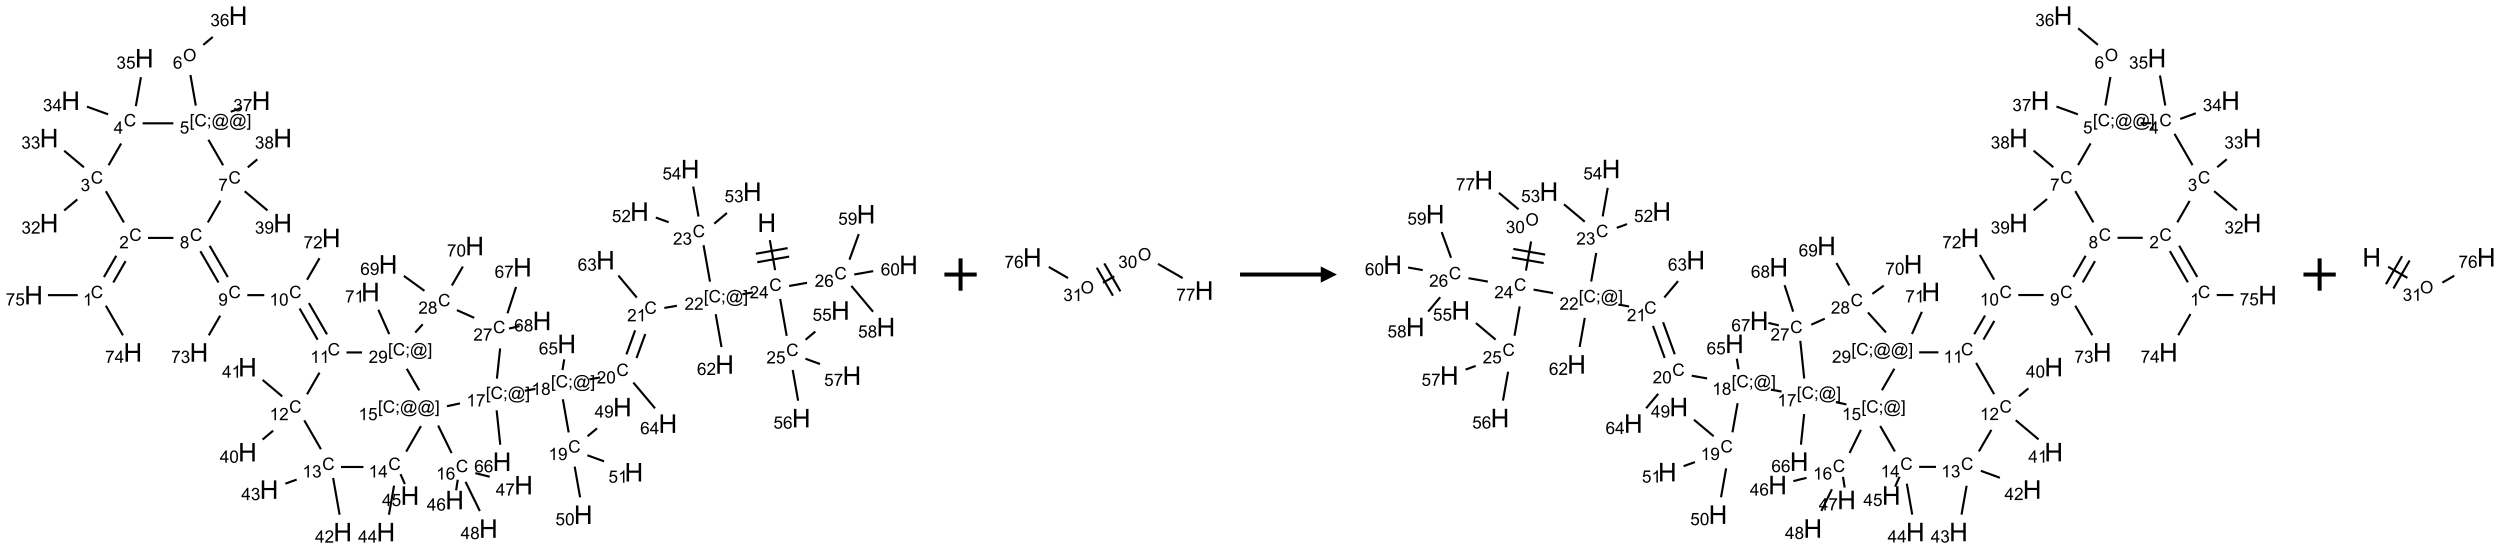 <?xml version="1.0" encoding="UTF-8"?>
<svg xmlns="http://www.w3.org/2000/svg" xmlns:xlink="http://www.w3.org/1999/xlink" width="1548" height="340" viewBox="0 0 1548 340">
<defs>
<g>
<g id="glyph-0-0">
<path d="M 2 0 L 2 -10 L 10 -10 L 10 0 Z M 2.25 -0.25 L 9.75 -0.25 L 9.75 -9.75 L 2.25 -9.75 Z M 2.25 -0.25 "/>
</g>
<g id="glyph-0-1">
<path d="M 1.281 0 L 1.281 -11.453 L 2.797 -11.453 L 2.797 -6.75 L 8.75 -6.75 L 8.75 -11.453 L 10.266 -11.453 L 10.266 0 L 8.75 0 L 8.75 -5.398 L 2.797 -5.398 L 2.797 0 Z M 1.281 0 "/>
</g>
<g id="glyph-1-0">
<path d="M 1.332 0 L 1.332 -6.668 L 6.668 -6.668 L 6.668 0 Z M 1.5 -0.168 L 6.5 -0.168 L 6.5 -6.5 L 1.5 -6.5 Z M 1.5 -0.168 "/>
</g>
<g id="glyph-1-1">
<path d="M 6.27 -2.676 L 7.281 -2.422 C 7.07 -1.594 6.688 -0.961 6.137 -0.523 C 5.586 -0.086 4.914 0.129 4.121 0.129 C 3.297 0.129 2.629 -0.039 2.113 -0.371 C 1.598 -0.707 1.203 -1.191 0.934 -1.828 C 0.664 -2.465 0.531 -3.145 0.531 -3.875 C 0.531 -4.672 0.684 -5.363 0.988 -5.957 C 1.293 -6.547 1.723 -6.996 2.285 -7.305 C 2.844 -7.613 3.461 -7.766 4.137 -7.766 C 4.898 -7.766 5.543 -7.57 6.062 -7.184 C 6.582 -6.793 6.945 -6.246 7.152 -5.543 L 6.156 -5.309 C 5.98 -5.863 5.723 -6.266 5.387 -6.52 C 5.051 -6.773 4.625 -6.902 4.113 -6.902 C 3.527 -6.902 3.039 -6.762 2.645 -6.48 C 2.25 -6.199 1.973 -5.82 1.812 -5.348 C 1.652 -4.871 1.574 -4.383 1.574 -3.879 C 1.574 -3.23 1.668 -2.664 1.855 -2.18 C 2.047 -1.695 2.34 -1.332 2.738 -1.094 C 3.137 -0.855 3.57 -0.734 4.035 -0.734 C 4.602 -0.734 5.082 -0.898 5.473 -1.223 C 5.867 -1.551 6.133 -2.035 6.27 -2.676 Z M 6.27 -2.676 "/>
</g>
<g id="glyph-1-2">
<path d="M 5.371 -0.902 L 5.371 0 L 0.324 0 C 0.316 -0.227 0.352 -0.441 0.434 -0.652 C 0.562 -0.996 0.766 -1.332 1.051 -1.668 C 1.332 -2 1.742 -2.387 2.277 -2.824 C 3.105 -3.504 3.668 -4.043 3.957 -4.441 C 4.25 -4.84 4.395 -5.215 4.395 -5.566 C 4.395 -5.938 4.262 -6.254 3.996 -6.508 C 3.73 -6.762 3.387 -6.891 2.957 -6.891 C 2.508 -6.891 2.145 -6.754 1.875 -6.484 C 1.605 -6.215 1.469 -5.84 1.465 -5.359 L 0.5 -5.457 C 0.566 -6.176 0.812 -6.727 1.246 -7.102 C 1.676 -7.477 2.254 -7.668 2.98 -7.668 C 3.711 -7.668 4.293 -7.465 4.719 -7.059 C 5.145 -6.652 5.359 -6.148 5.359 -5.547 C 5.359 -5.242 5.297 -4.941 5.172 -4.645 C 5.047 -4.352 4.84 -4.039 4.551 -3.715 C 4.262 -3.387 3.777 -2.938 3.105 -2.371 C 2.543 -1.898 2.18 -1.578 2.02 -1.41 C 1.859 -1.242 1.73 -1.07 1.625 -0.902 Z M 5.371 -0.902 "/>
</g>
<g id="glyph-1-3">
<path d="M 3.449 0 L 3.449 -1.828 L 0.137 -1.828 L 0.137 -2.688 L 3.621 -7.637 L 4.387 -7.637 L 4.387 -2.688 L 5.418 -2.688 L 5.418 -1.828 L 4.387 -1.828 L 4.387 0 Z M 3.449 -2.688 L 3.449 -6.129 L 1.059 -2.688 Z M 3.449 -2.688 "/>
</g>
<g id="glyph-1-4">
<path d="M 0.723 2.121 L 0.723 -7.637 L 2.793 -7.637 L 2.793 -6.859 L 1.66 -6.859 L 1.66 1.344 L 2.793 1.344 L 2.793 2.121 Z M 0.723 2.121 "/>
</g>
<g id="glyph-1-5">
<path d="M 0.949 -4.465 L 0.949 -5.531 L 2.016 -5.531 L 2.016 -4.465 Z M 0.949 0 L 0.949 -1.066 L 2.016 -1.066 L 2.016 0 C 2.016 0.391 1.945 0.711 1.809 0.949 C 1.668 1.191 1.449 1.379 1.145 1.512 L 0.887 1.109 C 1.082 1.023 1.23 0.895 1.324 0.727 C 1.418 0.559 1.469 0.316 1.48 0 Z M 0.949 0 "/>
</g>
<g id="glyph-1-6">
<path d="M 6.047 -0.848 C 5.82 -0.59 5.57 -0.379 5.289 -0.223 C 5.008 -0.062 4.73 0.016 4.449 0.016 C 4.141 0.016 3.84 -0.074 3.547 -0.254 C 3.254 -0.434 3.02 -0.715 2.836 -1.09 C 2.652 -1.465 2.562 -1.875 2.562 -2.324 C 2.562 -2.875 2.703 -3.43 2.988 -3.98 C 3.27 -4.535 3.621 -4.953 4.043 -5.23 C 4.461 -5.508 4.871 -5.645 5.266 -5.645 C 5.566 -5.645 5.855 -5.566 6.129 -5.41 C 6.402 -5.25 6.641 -5.012 6.84 -4.688 L 7.016 -5.496 L 7.949 -5.496 L 7.199 -2 C 7.094 -1.516 7.043 -1.246 7.043 -1.191 C 7.043 -1.098 7.078 -1.02 7.148 -0.949 C 7.219 -0.883 7.305 -0.848 7.406 -0.848 C 7.59 -0.848 7.832 -0.953 8.129 -1.168 C 8.527 -1.445 8.84 -1.816 9.07 -2.285 C 9.301 -2.75 9.418 -3.234 9.418 -3.73 C 9.418 -4.309 9.27 -4.852 8.973 -5.355 C 8.676 -5.859 8.23 -6.262 7.645 -6.562 C 7.055 -6.863 6.406 -7.016 5.691 -7.016 C 4.879 -7.016 4.137 -6.824 3.465 -6.445 C 2.793 -6.066 2.273 -5.52 1.902 -4.809 C 1.535 -4.098 1.348 -3.34 1.348 -2.527 C 1.348 -1.676 1.535 -0.941 1.902 -0.328 C 2.273 0.285 2.809 0.742 3.508 1.035 C 4.207 1.328 4.984 1.473 5.832 1.473 C 6.742 1.473 7.504 1.32 8.121 1.016 C 8.734 0.711 9.195 0.34 9.5 -0.098 L 10.441 -0.098 C 10.266 0.266 9.961 0.637 9.531 1.016 C 9.102 1.395 8.59 1.695 7.996 1.914 C 7.402 2.133 6.688 2.246 5.848 2.246 C 5.078 2.246 4.367 2.145 3.715 1.949 C 3.066 1.75 2.512 1.453 2.051 1.055 C 1.594 0.656 1.25 0.199 1.016 -0.316 C 0.723 -0.973 0.578 -1.684 0.578 -2.441 C 0.578 -3.289 0.75 -4.098 1.098 -4.863 C 1.523 -5.805 2.125 -6.527 2.902 -7.027 C 3.684 -7.527 4.629 -7.777 5.738 -7.777 C 6.602 -7.777 7.375 -7.602 8.059 -7.246 C 8.746 -6.895 9.285 -6.371 9.684 -5.672 C 10.02 -5.07 10.188 -4.418 10.188 -3.715 C 10.188 -2.707 9.832 -1.812 9.125 -1.031 C 8.492 -0.328 7.801 0.02 7.051 0.02 C 6.812 0.02 6.617 -0.016 6.473 -0.09 C 6.324 -0.16 6.215 -0.266 6.145 -0.402 C 6.102 -0.488 6.066 -0.637 6.047 -0.848 Z M 3.527 -2.262 C 3.527 -1.785 3.641 -1.414 3.863 -1.152 C 4.09 -0.887 4.348 -0.754 4.641 -0.754 C 4.836 -0.754 5.039 -0.812 5.254 -0.93 C 5.469 -1.047 5.676 -1.219 5.871 -1.449 C 6.066 -1.676 6.23 -1.969 6.355 -2.32 C 6.48 -2.672 6.543 -3.027 6.543 -3.379 C 6.543 -3.852 6.426 -4.219 6.191 -4.48 C 5.957 -4.738 5.672 -4.871 5.332 -4.871 C 5.109 -4.871 4.902 -4.812 4.707 -4.699 C 4.512 -4.586 4.32 -4.406 4.137 -4.156 C 3.953 -3.906 3.805 -3.602 3.691 -3.246 C 3.582 -2.887 3.527 -2.559 3.527 -2.262 Z M 3.527 -2.262 "/>
</g>
<g id="glyph-1-7">
<path d="M 2.27 2.121 L 0.203 2.121 L 0.203 1.344 L 1.332 1.344 L 1.332 -6.859 L 0.203 -6.859 L 0.203 -7.637 L 2.27 -7.637 Z M 2.27 2.121 "/>
</g>
<g id="glyph-1-8">
<path d="M 3.973 0 L 3.035 0 L 3.035 -5.973 C 2.809 -5.758 2.516 -5.543 2.148 -5.328 C 1.781 -5.113 1.453 -4.953 1.16 -4.844 L 1.16 -5.75 C 1.684 -5.996 2.145 -6.297 2.535 -6.645 C 2.93 -6.996 3.207 -7.336 3.371 -7.668 L 3.973 -7.668 Z M 3.973 0 "/>
</g>
<g id="glyph-1-9">
<path d="M 0.441 -3.766 C 0.441 -4.668 0.535 -5.395 0.723 -5.945 C 0.906 -6.496 1.184 -6.922 1.551 -7.219 C 1.918 -7.516 2.375 -7.668 2.934 -7.668 C 3.344 -7.668 3.703 -7.586 4.012 -7.418 C 4.32 -7.254 4.574 -7.016 4.777 -6.707 C 4.977 -6.395 5.137 -6.016 5.25 -5.57 C 5.363 -5.125 5.422 -4.523 5.422 -3.766 C 5.422 -2.871 5.328 -2.148 5.145 -1.598 C 4.961 -1.047 4.688 -0.621 4.32 -0.32 C 3.953 -0.02 3.492 0.129 2.934 0.129 C 2.195 0.129 1.617 -0.133 1.199 -0.66 C 0.695 -1.297 0.441 -2.332 0.441 -3.766 Z M 1.406 -3.766 C 1.406 -2.512 1.555 -1.68 1.848 -1.262 C 2.141 -0.848 2.5 -0.641 2.934 -0.641 C 3.363 -0.641 3.727 -0.848 4.02 -1.266 C 4.312 -1.684 4.457 -2.516 4.457 -3.766 C 4.457 -5.023 4.312 -5.859 4.02 -6.27 C 3.727 -6.684 3.359 -6.891 2.922 -6.891 C 2.492 -6.891 2.148 -6.707 1.891 -6.344 C 1.566 -5.879 1.406 -5.02 1.406 -3.766 Z M 1.406 -3.766 "/>
</g>
<g id="glyph-1-10">
<path d="M 1.887 -4.141 C 1.496 -4.281 1.207 -4.484 1.02 -4.75 C 0.832 -5.016 0.738 -5.328 0.738 -5.699 C 0.738 -6.254 0.938 -6.719 1.34 -7.098 C 1.738 -7.477 2.27 -7.668 2.934 -7.668 C 3.598 -7.668 4.137 -7.473 4.543 -7.086 C 4.949 -6.699 5.152 -6.227 5.152 -5.672 C 5.152 -5.316 5.059 -5.008 4.871 -4.746 C 4.688 -4.484 4.406 -4.281 4.027 -4.141 C 4.496 -3.988 4.852 -3.742 5.098 -3.402 C 5.34 -3.062 5.465 -2.656 5.465 -2.184 C 5.465 -1.531 5.234 -0.98 4.77 -0.535 C 4.309 -0.09 3.703 0.129 2.949 0.129 C 2.195 0.129 1.586 -0.094 1.125 -0.539 C 0.664 -0.984 0.434 -1.543 0.434 -2.207 C 0.434 -2.703 0.559 -3.121 0.809 -3.457 C 1.062 -3.793 1.422 -4.02 1.887 -4.141 Z M 1.699 -5.73 C 1.699 -5.367 1.812 -5.074 2.047 -4.844 C 2.281 -4.613 2.582 -4.5 2.953 -4.5 C 3.312 -4.5 3.609 -4.613 3.84 -4.84 C 4.07 -5.066 4.188 -5.348 4.188 -5.676 C 4.188 -6.02 4.07 -6.309 3.832 -6.543 C 3.594 -6.777 3.297 -6.895 2.941 -6.895 C 2.586 -6.895 2.289 -6.781 2.051 -6.551 C 1.816 -6.324 1.699 -6.047 1.699 -5.73 Z M 1.395 -2.203 C 1.395 -1.938 1.461 -1.676 1.586 -1.426 C 1.711 -1.176 1.902 -0.984 2.152 -0.848 C 2.402 -0.711 2.672 -0.641 2.957 -0.641 C 3.406 -0.641 3.777 -0.785 4.066 -1.074 C 4.359 -1.363 4.504 -1.727 4.504 -2.172 C 4.504 -2.625 4.355 -2.996 4.055 -3.293 C 3.754 -3.586 3.379 -3.734 2.926 -3.734 C 2.484 -3.734 2.121 -3.59 1.832 -3.297 C 1.543 -3.004 1.395 -2.641 1.395 -2.203 Z M 1.395 -2.203 "/>
</g>
<g id="glyph-1-11">
<path d="M 0.504 -6.637 L 0.504 -7.535 L 5.449 -7.535 L 5.449 -6.809 C 4.961 -6.289 4.48 -5.602 4.004 -4.746 C 3.527 -3.887 3.156 -3.004 2.895 -2.098 C 2.707 -1.461 2.59 -0.762 2.535 0 L 1.574 0 C 1.582 -0.602 1.703 -1.328 1.926 -2.176 C 2.152 -3.027 2.477 -3.848 2.898 -4.637 C 3.32 -5.426 3.77 -6.094 4.246 -6.637 Z M 0.504 -6.637 "/>
</g>
<g id="glyph-1-12">
<path d="M 5.309 -5.766 L 4.375 -5.691 C 4.293 -6.059 4.172 -6.328 4.02 -6.496 C 3.766 -6.762 3.453 -6.895 3.082 -6.895 C 2.785 -6.895 2.523 -6.812 2.297 -6.645 C 2 -6.43 1.77 -6.117 1.598 -5.703 C 1.43 -5.289 1.34 -4.703 1.332 -3.938 C 1.559 -4.281 1.836 -4.535 2.16 -4.703 C 2.488 -4.871 2.828 -4.953 3.188 -4.953 C 3.812 -4.953 4.344 -4.723 4.785 -4.262 C 5.223 -3.801 5.441 -3.207 5.441 -2.48 C 5.441 -2 5.34 -1.555 5.133 -1.145 C 4.926 -0.73 4.641 -0.418 4.281 -0.199 C 3.922 0.02 3.512 0.129 3.051 0.129 C 2.27 0.129 1.633 -0.156 1.141 -0.73 C 0.648 -1.305 0.402 -2.254 0.402 -3.574 C 0.402 -5.051 0.672 -6.121 1.219 -6.793 C 1.695 -7.375 2.336 -7.668 3.141 -7.668 C 3.742 -7.668 4.234 -7.5 4.617 -7.16 C 5 -6.824 5.23 -6.359 5.309 -5.766 Z M 1.48 -2.473 C 1.48 -2.152 1.547 -1.844 1.684 -1.547 C 1.82 -1.25 2.016 -1.027 2.262 -0.871 C 2.508 -0.719 2.766 -0.641 3.035 -0.641 C 3.434 -0.641 3.773 -0.801 4.059 -1.121 C 4.344 -1.441 4.484 -1.875 4.484 -2.422 C 4.484 -2.949 4.344 -3.367 4.062 -3.668 C 3.781 -3.973 3.426 -4.125 3 -4.125 C 2.578 -4.125 2.219 -3.973 1.922 -3.668 C 1.625 -3.363 1.48 -2.969 1.48 -2.473 Z M 1.48 -2.473 "/>
</g>
<g id="glyph-1-13">
<path d="M 0.441 -2 L 1.426 -2.082 C 1.5 -1.605 1.668 -1.242 1.934 -1.004 C 2.199 -0.762 2.52 -0.641 2.895 -0.641 C 3.348 -0.641 3.73 -0.812 4.043 -1.152 C 4.355 -1.492 4.512 -1.941 4.512 -2.504 C 4.512 -3.039 4.359 -3.461 4.059 -3.77 C 3.758 -4.078 3.367 -4.234 2.879 -4.234 C 2.578 -4.234 2.305 -4.164 2.062 -4.027 C 1.82 -3.891 1.629 -3.715 1.488 -3.496 L 0.609 -3.609 L 1.348 -7.531 L 5.145 -7.531 L 5.145 -6.637 L 2.098 -6.637 L 1.688 -4.582 C 2.145 -4.902 2.625 -5.062 3.129 -5.062 C 3.797 -5.062 4.359 -4.832 4.816 -4.371 C 5.277 -3.91 5.504 -3.312 5.504 -2.59 C 5.504 -1.898 5.305 -1.301 4.902 -0.797 C 4.41 -0.18 3.742 0.129 2.895 0.129 C 2.199 0.129 1.633 -0.062 1.195 -0.453 C 0.758 -0.844 0.504 -1.359 0.441 -2 Z M 0.441 -2 "/>
</g>
<g id="glyph-1-14">
<path d="M 0.449 -2.016 L 1.387 -2.141 C 1.492 -1.609 1.676 -1.227 1.934 -0.992 C 2.191 -0.758 2.508 -0.641 2.879 -0.641 C 3.32 -0.641 3.695 -0.793 3.996 -1.098 C 4.301 -1.402 4.453 -1.781 4.453 -2.234 C 4.453 -2.664 4.312 -3.02 4.031 -3.301 C 3.75 -3.578 3.391 -3.719 2.957 -3.719 C 2.781 -3.719 2.562 -3.684 2.297 -3.613 L 2.402 -4.438 C 2.465 -4.43 2.516 -4.426 2.551 -4.426 C 2.949 -4.426 3.312 -4.531 3.629 -4.738 C 3.949 -4.949 4.109 -5.27 4.109 -5.703 C 4.109 -6.047 3.992 -6.332 3.762 -6.559 C 3.527 -6.785 3.227 -6.895 2.859 -6.895 C 2.496 -6.895 2.191 -6.781 1.949 -6.551 C 1.707 -6.324 1.547 -5.98 1.48 -5.52 L 0.543 -5.688 C 0.656 -6.316 0.918 -6.805 1.324 -7.148 C 1.73 -7.492 2.234 -7.668 2.84 -7.668 C 3.254 -7.668 3.641 -7.578 3.988 -7.398 C 4.34 -7.219 4.609 -6.977 4.793 -6.668 C 4.98 -6.359 5.074 -6.031 5.074 -5.684 C 5.074 -5.352 4.984 -5.051 4.809 -4.781 C 4.629 -4.512 4.367 -4.297 4.02 -4.137 C 4.473 -4.031 4.824 -3.816 5.074 -3.488 C 5.324 -3.16 5.449 -2.75 5.449 -2.254 C 5.449 -1.59 5.203 -1.023 4.719 -0.559 C 4.234 -0.098 3.617 0.137 2.875 0.137 C 2.203 0.137 1.648 -0.062 1.207 -0.465 C 0.762 -0.863 0.512 -1.379 0.449 -2.016 Z M 0.449 -2.016 "/>
</g>
<g id="glyph-1-15">
<path d="M 0.582 -1.766 L 1.484 -1.848 C 1.562 -1.426 1.707 -1.117 1.922 -0.926 C 2.137 -0.734 2.414 -0.641 2.75 -0.641 C 3.039 -0.641 3.289 -0.707 3.508 -0.84 C 3.727 -0.973 3.902 -1.148 4.043 -1.367 C 4.18 -1.586 4.297 -1.887 4.391 -2.262 C 4.484 -2.637 4.531 -3.016 4.531 -3.406 C 4.531 -3.449 4.531 -3.512 4.527 -3.594 C 4.34 -3.297 4.082 -3.055 3.758 -2.867 C 3.434 -2.68 3.082 -2.59 2.703 -2.59 C 2.07 -2.59 1.535 -2.816 1.098 -3.277 C 0.66 -3.734 0.441 -4.34 0.441 -5.09 C 0.441 -5.863 0.672 -6.484 1.129 -6.957 C 1.586 -7.43 2.156 -7.668 2.844 -7.668 C 3.34 -7.668 3.793 -7.531 4.207 -7.266 C 4.617 -7 4.93 -6.617 5.145 -6.121 C 5.355 -5.629 5.465 -4.91 5.465 -3.973 C 5.465 -2.996 5.359 -2.223 5.145 -1.645 C 4.934 -1.066 4.617 -0.625 4.199 -0.324 C 3.781 -0.02 3.293 0.129 2.73 0.129 C 2.133 0.129 1.645 -0.035 1.266 -0.367 C 0.887 -0.699 0.66 -1.164 0.582 -1.766 Z M 4.422 -5.137 C 4.422 -5.676 4.277 -6.102 3.992 -6.418 C 3.707 -6.734 3.359 -6.891 2.957 -6.891 C 2.543 -6.891 2.18 -6.719 1.871 -6.379 C 1.562 -6.039 1.406 -5.598 1.406 -5.059 C 1.406 -4.57 1.555 -4.176 1.848 -3.871 C 2.141 -3.566 2.5 -3.418 2.934 -3.418 C 3.367 -3.418 3.723 -3.57 4.004 -3.871 C 4.281 -4.176 4.422 -4.598 4.422 -5.137 Z M 4.422 -5.137 "/>
</g>
<g id="glyph-1-16">
<path d="M 0.516 -3.719 C 0.516 -4.984 0.855 -5.977 1.535 -6.695 C 2.215 -7.414 3.094 -7.77 4.172 -7.77 C 4.875 -7.77 5.512 -7.602 6.078 -7.266 C 6.645 -6.93 7.074 -6.461 7.371 -5.855 C 7.668 -5.254 7.816 -4.57 7.816 -3.809 C 7.816 -3.035 7.66 -2.34 7.348 -1.73 C 7.035 -1.117 6.594 -0.656 6.02 -0.34 C 5.449 -0.027 4.828 0.129 4.168 0.129 C 3.449 0.129 2.805 -0.043 2.238 -0.391 C 1.672 -0.738 1.246 -1.211 0.953 -1.812 C 0.66 -2.414 0.516 -3.047 0.516 -3.719 Z M 1.559 -3.703 C 1.559 -2.781 1.805 -2.059 2.301 -1.527 C 2.793 -1 3.414 -0.734 4.16 -0.734 C 4.922 -0.734 5.547 -1 6.039 -1.535 C 6.531 -2.07 6.777 -2.828 6.777 -3.812 C 6.777 -4.434 6.672 -4.977 6.461 -5.441 C 6.25 -5.902 5.945 -6.262 5.539 -6.52 C 5.133 -6.773 4.68 -6.902 4.176 -6.902 C 3.461 -6.902 2.848 -6.656 2.332 -6.164 C 1.816 -5.672 1.559 -4.852 1.559 -3.703 Z M 1.559 -3.703 "/>
</g>
</g>
</defs>
<path fill="none" stroke-width="0.033" stroke-linecap="butt" stroke-linejoin="miter" stroke="rgb(0%, 0%, 0%)" stroke-opacity="1" stroke-miterlimit="10" d="M 11.397 3.475 L 11.479 3.939 " transform="matrix(40, 0, 0, 40, 20.797, 9.717)"/>
<path fill="none" stroke-width="0.033" stroke-linecap="butt" stroke-linejoin="miter" stroke="rgb(0%, 0%, 0%)" stroke-opacity="1" stroke-miterlimit="10" d="M 11.203 3.816 L 11.696 3.729 " transform="matrix(40, 0, 0, 40, 20.797, 9.717)"/>
<path fill="none" stroke-width="0.033" stroke-linecap="butt" stroke-linejoin="miter" stroke="rgb(0%, 0%, 0%)" stroke-opacity="1" stroke-miterlimit="10" d="M 11.18 3.685 L 11.673 3.598 " transform="matrix(40, 0, 0, 40, 20.797, 9.717)"/>
<path fill="none" stroke-width="0.033" stroke-linecap="butt" stroke-linejoin="miter" stroke="rgb(0%, 0%, 0%)" stroke-opacity="1" stroke-miterlimit="10" d="M 11.135 4.283 L 10.971 4.312 " transform="matrix(40, 0, 0, 40, 20.797, 9.717)"/>
<path fill="none" stroke-width="0.033" stroke-linecap="butt" stroke-linejoin="miter" stroke="rgb(0%, 0%, 0%)" stroke-opacity="1" stroke-miterlimit="10" d="M 9.958 4.49 L 9.764 4.524 " transform="matrix(40, 0, 0, 40, 20.797, 9.717)"/>
<path fill="none" stroke-width="0.033" stroke-linecap="butt" stroke-linejoin="miter" stroke="rgb(0%, 0%, 0%)" stroke-opacity="1" stroke-miterlimit="10" d="M 9.312 4.871 L 9.177 5.243 " transform="matrix(40, 0, 0, 40, 20.797, 9.717)"/>
<path fill="none" stroke-width="0.033" stroke-linecap="butt" stroke-linejoin="miter" stroke="rgb(0%, 0%, 0%)" stroke-opacity="1" stroke-miterlimit="10" d="M 9.469 4.928 L 9.333 5.3 " transform="matrix(40, 0, 0, 40, 20.797, 9.717)"/>
<path fill="none" stroke-width="0.033" stroke-linecap="butt" stroke-linejoin="miter" stroke="rgb(0%, 0%, 0%)" stroke-opacity="1" stroke-miterlimit="10" d="M 8.769 5.6 L 8.604 5.629 " transform="matrix(40, 0, 0, 40, 20.797, 9.717)"/>
<path fill="none" stroke-width="0.033" stroke-linecap="butt" stroke-linejoin="miter" stroke="rgb(0%, 0%, 0%)" stroke-opacity="1" stroke-miterlimit="10" d="M 7.768 5.777 L 7.604 5.806 " transform="matrix(40, 0, 0, 40, 20.797, 9.717)"/>
<path fill="none" stroke-width="0.033" stroke-linecap="butt" stroke-linejoin="miter" stroke="rgb(0%, 0%, 0%)" stroke-opacity="1" stroke-miterlimit="10" d="M 7.168 6.109 L 7.224 6.642 " transform="matrix(40, 0, 0, 40, 20.797, 9.717)"/>
<path fill="none" stroke-width="0.033" stroke-linecap="butt" stroke-linejoin="miter" stroke="rgb(0%, 0%, 0%)" stroke-opacity="1" stroke-miterlimit="10" d="M 6.6 6.002 L 6.399 6.045 " transform="matrix(40, 0, 0, 40, 20.797, 9.717)"/>
<path fill="none" stroke-width="0.033" stroke-linecap="butt" stroke-linejoin="miter" stroke="rgb(0%, 0%, 0%)" stroke-opacity="1" stroke-miterlimit="10" d="M 6.262 6.344 L 6.471 6.771 " transform="matrix(40, 0, 0, 40, 20.797, 9.717)"/>
<path fill="none" stroke-width="0.033" stroke-linecap="butt" stroke-linejoin="miter" stroke="rgb(0%, 0%, 0%)" stroke-opacity="1" stroke-miterlimit="10" d="M 6.566 7.183 L 6.541 7.347 " transform="matrix(40, 0, 0, 40, 20.797, 9.717)"/>
<path fill="none" stroke-width="0.033" stroke-linecap="butt" stroke-linejoin="miter" stroke="rgb(0%, 0%, 0%)" stroke-opacity="1" stroke-miterlimit="10" d="M 6.838 7.081 L 7.061 7.137 " transform="matrix(40, 0, 0, 40, 20.797, 9.717)"/>
<path fill="none" stroke-width="0.033" stroke-linecap="butt" stroke-linejoin="miter" stroke="rgb(0%, 0%, 0%)" stroke-opacity="1" stroke-miterlimit="10" d="M 6.687 7.216 L 6.908 7.668 " transform="matrix(40, 0, 0, 40, 20.797, 9.717)"/>
<path fill="none" stroke-width="0.033" stroke-linecap="butt" stroke-linejoin="miter" stroke="rgb(0%, 0%, 0%)" stroke-opacity="1" stroke-miterlimit="10" d="M 5.996 6.353 L 5.768 6.748 " transform="matrix(40, 0, 0, 40, 20.797, 9.717)"/>
<path fill="none" stroke-width="0.033" stroke-linecap="butt" stroke-linejoin="miter" stroke="rgb(0%, 0%, 0%)" stroke-opacity="1" stroke-miterlimit="10" d="M 5.58 7.275 L 5.501 7.725 " transform="matrix(40, 0, 0, 40, 20.797, 9.717)"/>
<path fill="none" stroke-width="0.033" stroke-linecap="butt" stroke-linejoin="miter" stroke="rgb(0%, 0%, 0%)" stroke-opacity="1" stroke-miterlimit="10" d="M 5.68 7.097 L 5.747 7.25 " transform="matrix(40, 0, 0, 40, 20.797, 9.717)"/>
<path fill="none" stroke-width="0.033" stroke-linecap="butt" stroke-linejoin="miter" stroke="rgb(0%, 0%, 0%)" stroke-opacity="1" stroke-miterlimit="10" d="M 5.106 6.986 L 4.759 6.986 " transform="matrix(40, 0, 0, 40, 20.797, 9.717)"/>
<path fill="none" stroke-width="0.033" stroke-linecap="butt" stroke-linejoin="miter" stroke="rgb(0%, 0%, 0%)" stroke-opacity="1" stroke-miterlimit="10" d="M 4.637 7.156 L 4.737 7.725 " transform="matrix(40, 0, 0, 40, 20.797, 9.717)"/>
<path fill="none" stroke-width="0.033" stroke-linecap="butt" stroke-linejoin="miter" stroke="rgb(0%, 0%, 0%)" stroke-opacity="1" stroke-miterlimit="10" d="M 4.072 7.181 L 3.898 7.244 " transform="matrix(40, 0, 0, 40, 20.797, 9.717)"/>
<path fill="none" stroke-width="0.033" stroke-linecap="butt" stroke-linejoin="miter" stroke="rgb(0%, 0%, 0%)" stroke-opacity="1" stroke-miterlimit="10" d="M 4.448 6.711 L 4.19 6.264 " transform="matrix(40, 0, 0, 40, 20.797, 9.717)"/>
<path fill="none" stroke-width="0.033" stroke-linecap="butt" stroke-linejoin="miter" stroke="rgb(0%, 0%, 0%)" stroke-opacity="1" stroke-miterlimit="10" d="M 3.708 6.424 L 3.545 6.561 " transform="matrix(40, 0, 0, 40, 20.797, 9.717)"/>
<path fill="none" stroke-width="0.033" stroke-linecap="butt" stroke-linejoin="miter" stroke="rgb(0%, 0%, 0%)" stroke-opacity="1" stroke-miterlimit="10" d="M 3.85 5.894 L 3.545 5.638 " transform="matrix(40, 0, 0, 40, 20.797, 9.717)"/>
<path fill="none" stroke-width="0.033" stroke-linecap="butt" stroke-linejoin="miter" stroke="rgb(0%, 0%, 0%)" stroke-opacity="1" stroke-miterlimit="10" d="M 4.233 5.861 L 4.426 5.526 " transform="matrix(40, 0, 0, 40, 20.797, 9.717)"/>
<path fill="none" stroke-width="0.033" stroke-linecap="butt" stroke-linejoin="miter" stroke="rgb(0%, 0%, 0%)" stroke-opacity="1" stroke-miterlimit="10" d="M 4.542 4.933 L 4.262 4.449 " transform="matrix(40, 0, 0, 40, 20.797, 9.717)"/>
<path fill="none" stroke-width="0.033" stroke-linecap="butt" stroke-linejoin="miter" stroke="rgb(0%, 0%, 0%)" stroke-opacity="1" stroke-miterlimit="10" d="M 4.397 5.016 L 4.118 4.532 " transform="matrix(40, 0, 0, 40, 20.797, 9.717)"/>
<path fill="none" stroke-width="0.033" stroke-linecap="butt" stroke-linejoin="miter" stroke="rgb(0%, 0%, 0%)" stroke-opacity="1" stroke-miterlimit="10" d="M 3.571 4.326 L 3.308 4.326 " transform="matrix(40, 0, 0, 40, 20.797, 9.717)"/>
<path fill="none" stroke-width="0.033" stroke-linecap="butt" stroke-linejoin="miter" stroke="rgb(0%, 0%, 0%)" stroke-opacity="1" stroke-miterlimit="10" d="M 3.006 4.046 L 2.726 3.562 " transform="matrix(40, 0, 0, 40, 20.797, 9.717)"/>
<path fill="none" stroke-width="0.033" stroke-linecap="butt" stroke-linejoin="miter" stroke="rgb(0%, 0%, 0%)" stroke-opacity="1" stroke-miterlimit="10" d="M 2.862 4.13 L 2.582 3.646 " transform="matrix(40, 0, 0, 40, 20.797, 9.717)"/>
<path fill="none" stroke-width="0.033" stroke-linecap="butt" stroke-linejoin="miter" stroke="rgb(0%, 0%, 0%)" stroke-opacity="1" stroke-miterlimit="10" d="M 2.164 3.44 L 1.772 3.44 " transform="matrix(40, 0, 0, 40, 20.797, 9.717)"/>
<path fill="none" stroke-width="0.033" stroke-linecap="butt" stroke-linejoin="miter" stroke="rgb(0%, 0%, 0%)" stroke-opacity="1" stroke-miterlimit="10" d="M 1.28 3.716 L 1.089 4.046 " transform="matrix(40, 0, 0, 40, 20.797, 9.717)"/>
<path fill="none" stroke-width="0.033" stroke-linecap="butt" stroke-linejoin="miter" stroke="rgb(0%, 0%, 0%)" stroke-opacity="1" stroke-miterlimit="10" d="M 1.424 3.799 L 1.234 4.13 " transform="matrix(40, 0, 0, 40, 20.797, 9.717)"/>
<path fill="none" stroke-width="0.033" stroke-linecap="butt" stroke-linejoin="miter" stroke="rgb(0%, 0%, 0%)" stroke-opacity="1" stroke-miterlimit="10" d="M 1.119 4.49 L 1.383 4.948 " transform="matrix(40, 0, 0, 40, 20.797, 9.717)"/>
<path fill="none" stroke-width="0.033" stroke-linecap="butt" stroke-linejoin="miter" stroke="rgb(0%, 0%, 0%)" stroke-opacity="1" stroke-miterlimit="10" d="M 0.684 4.326 L 0.222 4.326 " transform="matrix(40, 0, 0, 40, 20.797, 9.717)"/>
<path fill="none" stroke-width="0.033" stroke-linecap="butt" stroke-linejoin="miter" stroke="rgb(0%, 0%, 0%)" stroke-opacity="1" stroke-miterlimit="10" d="M 1.398 3.201 L 1.119 2.717 " transform="matrix(40, 0, 0, 40, 20.797, 9.717)"/>
<path fill="none" stroke-width="0.033" stroke-linecap="butt" stroke-linejoin="miter" stroke="rgb(0%, 0%, 0%)" stroke-opacity="1" stroke-miterlimit="10" d="M 0.677 2.844 L 0.474 3.015 " transform="matrix(40, 0, 0, 40, 20.797, 9.717)"/>
<path fill="none" stroke-width="0.033" stroke-linecap="butt" stroke-linejoin="miter" stroke="rgb(0%, 0%, 0%)" stroke-opacity="1" stroke-miterlimit="10" d="M 0.779 2.347 L 0.474 2.091 " transform="matrix(40, 0, 0, 40, 20.797, 9.717)"/>
<path fill="none" stroke-width="0.033" stroke-linecap="butt" stroke-linejoin="miter" stroke="rgb(0%, 0%, 0%)" stroke-opacity="1" stroke-miterlimit="10" d="M 1.161 2.315 L 1.355 1.979 " transform="matrix(40, 0, 0, 40, 20.797, 9.717)"/>
<path fill="none" stroke-width="0.033" stroke-linecap="butt" stroke-linejoin="miter" stroke="rgb(0%, 0%, 0%)" stroke-opacity="1" stroke-miterlimit="10" d="M 1.154 1.527 L 0.826 1.408 " transform="matrix(40, 0, 0, 40, 20.797, 9.717)"/>
<path fill="none" stroke-width="0.033" stroke-linecap="butt" stroke-linejoin="miter" stroke="rgb(0%, 0%, 0%)" stroke-opacity="1" stroke-miterlimit="10" d="M 1.583 1.4 L 1.662 0.951 " transform="matrix(40, 0, 0, 40, 20.797, 9.717)"/>
<path fill="none" stroke-width="0.033" stroke-linecap="butt" stroke-linejoin="miter" stroke="rgb(0%, 0%, 0%)" stroke-opacity="1" stroke-miterlimit="10" d="M 1.688 1.666 L 2.163 1.666 " transform="matrix(40, 0, 0, 40, 20.797, 9.717)"/>
<path fill="none" stroke-width="0.033" stroke-linecap="butt" stroke-linejoin="miter" stroke="rgb(0%, 0%, 0%)" stroke-opacity="1" stroke-miterlimit="10" d="M 2.511 1.392 L 2.428 0.918 " transform="matrix(40, 0, 0, 40, 20.797, 9.717)"/>
<path fill="none" stroke-width="0.033" stroke-linecap="butt" stroke-linejoin="miter" stroke="rgb(0%, 0%, 0%)" stroke-opacity="1" stroke-miterlimit="10" d="M 2.627 0.452 L 2.774 0.329 " transform="matrix(40, 0, 0, 40, 20.797, 9.717)"/>
<path fill="none" stroke-width="0.033" stroke-linecap="butt" stroke-linejoin="miter" stroke="rgb(0%, 0%, 0%)" stroke-opacity="1" stroke-miterlimit="10" d="M 3.052 1.487 L 3.208 1.43 " transform="matrix(40, 0, 0, 40, 20.797, 9.717)"/>
<path fill="none" stroke-width="0.033" stroke-linecap="butt" stroke-linejoin="miter" stroke="rgb(0%, 0%, 0%)" stroke-opacity="1" stroke-miterlimit="10" d="M 2.706 1.92 L 2.934 2.315 " transform="matrix(40, 0, 0, 40, 20.797, 9.717)"/>
<path fill="none" stroke-width="0.033" stroke-linecap="butt" stroke-linejoin="miter" stroke="rgb(0%, 0%, 0%)" stroke-opacity="1" stroke-miterlimit="10" d="M 2.892 2.863 L 2.697 3.201 " transform="matrix(40, 0, 0, 40, 20.797, 9.717)"/>
<path fill="none" stroke-width="0.033" stroke-linecap="butt" stroke-linejoin="miter" stroke="rgb(0%, 0%, 0%)" stroke-opacity="1" stroke-miterlimit="10" d="M 3.316 2.347 L 3.463 2.224 " transform="matrix(40, 0, 0, 40, 20.797, 9.717)"/>
<path fill="none" stroke-width="0.033" stroke-linecap="butt" stroke-linejoin="miter" stroke="rgb(0%, 0%, 0%)" stroke-opacity="1" stroke-miterlimit="10" d="M 3.268 2.718 L 3.621 3.015 " transform="matrix(40, 0, 0, 40, 20.797, 9.717)"/>
<path fill="none" stroke-width="0.033" stroke-linecap="butt" stroke-linejoin="miter" stroke="rgb(0%, 0%, 0%)" stroke-opacity="1" stroke-miterlimit="10" d="M 2.889 4.643 L 2.712 4.948 " transform="matrix(40, 0, 0, 40, 20.797, 9.717)"/>
<path fill="none" stroke-width="0.033" stroke-linecap="butt" stroke-linejoin="miter" stroke="rgb(0%, 0%, 0%)" stroke-opacity="1" stroke-miterlimit="10" d="M 4.233 4.088 L 4.426 3.754 " transform="matrix(40, 0, 0, 40, 20.797, 9.717)"/>
<path fill="none" stroke-width="0.033" stroke-linecap="butt" stroke-linejoin="miter" stroke="rgb(0%, 0%, 0%)" stroke-opacity="1" stroke-miterlimit="10" d="M 4.844 5.213 L 5.084 5.213 " transform="matrix(40, 0, 0, 40, 20.797, 9.717)"/>
<path fill="none" stroke-width="0.033" stroke-linecap="butt" stroke-linejoin="miter" stroke="rgb(0%, 0%, 0%)" stroke-opacity="1" stroke-miterlimit="10" d="M 5.777 5.466 L 5.97 5.8 " transform="matrix(40, 0, 0, 40, 20.797, 9.717)"/>
<path fill="none" stroke-width="0.033" stroke-linecap="butt" stroke-linejoin="miter" stroke="rgb(0%, 0%, 0%)" stroke-opacity="1" stroke-miterlimit="10" d="M 5.505 4.929 L 5.337 4.552 " transform="matrix(40, 0, 0, 40, 20.797, 9.717)"/>
<path fill="none" stroke-width="0.033" stroke-linecap="butt" stroke-linejoin="miter" stroke="rgb(0%, 0%, 0%)" stroke-opacity="1" stroke-miterlimit="10" d="M 5.908 4.905 L 6.023 4.777 " transform="matrix(40, 0, 0, 40, 20.797, 9.717)"/>
<path fill="none" stroke-width="0.033" stroke-linecap="butt" stroke-linejoin="miter" stroke="rgb(0%, 0%, 0%)" stroke-opacity="1" stroke-miterlimit="10" d="M 6.05 4.259 L 5.732 4.028 " transform="matrix(40, 0, 0, 40, 20.797, 9.717)"/>
<path fill="none" stroke-width="0.033" stroke-linecap="butt" stroke-linejoin="miter" stroke="rgb(0%, 0%, 0%)" stroke-opacity="1" stroke-miterlimit="10" d="M 6.475 4.177 L 6.645 3.883 " transform="matrix(40, 0, 0, 40, 20.797, 9.717)"/>
<path fill="none" stroke-width="0.033" stroke-linecap="butt" stroke-linejoin="miter" stroke="rgb(0%, 0%, 0%)" stroke-opacity="1" stroke-miterlimit="10" d="M 6.553 4.558 L 6.821 4.677 " transform="matrix(40, 0, 0, 40, 20.797, 9.717)"/>
<path fill="none" stroke-width="0.033" stroke-linecap="butt" stroke-linejoin="miter" stroke="rgb(0%, 0%, 0%)" stroke-opacity="1" stroke-miterlimit="10" d="M 7.222 5.151 L 7.172 5.619 " transform="matrix(40, 0, 0, 40, 20.797, 9.717)"/>
<path fill="none" stroke-width="0.033" stroke-linecap="butt" stroke-linejoin="miter" stroke="rgb(0%, 0%, 0%)" stroke-opacity="1" stroke-miterlimit="10" d="M 7.336 4.607 L 7.469 4.199 " transform="matrix(40, 0, 0, 40, 20.797, 9.717)"/>
<path fill="none" stroke-width="0.033" stroke-linecap="butt" stroke-linejoin="miter" stroke="rgb(0%, 0%, 0%)" stroke-opacity="1" stroke-miterlimit="10" d="M 7.36 4.843 L 7.523 4.805 " transform="matrix(40, 0, 0, 40, 20.797, 9.717)"/>
<path fill="none" stroke-width="0.033" stroke-linecap="butt" stroke-linejoin="miter" stroke="rgb(0%, 0%, 0%)" stroke-opacity="1" stroke-miterlimit="10" d="M 8.193 5.938 L 8.283 6.451 " transform="matrix(40, 0, 0, 40, 20.797, 9.717)"/>
<path fill="none" stroke-width="0.033" stroke-linecap="butt" stroke-linejoin="miter" stroke="rgb(0%, 0%, 0%)" stroke-opacity="1" stroke-miterlimit="10" d="M 8.575 6.511 L 8.722 6.388 " transform="matrix(40, 0, 0, 40, 20.797, 9.717)"/>
<path fill="none" stroke-width="0.033" stroke-linecap="butt" stroke-linejoin="miter" stroke="rgb(0%, 0%, 0%)" stroke-opacity="1" stroke-miterlimit="10" d="M 8.376 6.98 L 8.46 7.456 " transform="matrix(40, 0, 0, 40, 20.797, 9.717)"/>
<path fill="none" stroke-width="0.033" stroke-linecap="butt" stroke-linejoin="miter" stroke="rgb(0%, 0%, 0%)" stroke-opacity="1" stroke-miterlimit="10" d="M 8.573 6.805 L 8.831 6.899 " transform="matrix(40, 0, 0, 40, 20.797, 9.717)"/>
<path fill="none" stroke-width="0.033" stroke-linecap="butt" stroke-linejoin="miter" stroke="rgb(0%, 0%, 0%)" stroke-opacity="1" stroke-miterlimit="10" d="M 8.188 5.485 L 8.214 5.32 " transform="matrix(40, 0, 0, 40, 20.797, 9.717)"/>
<path fill="none" stroke-width="0.033" stroke-linecap="butt" stroke-linejoin="miter" stroke="rgb(0%, 0%, 0%)" stroke-opacity="1" stroke-miterlimit="10" d="M 9.284 5.679 L 9.62 6.078 " transform="matrix(40, 0, 0, 40, 20.797, 9.717)"/>
<path fill="none" stroke-width="0.033" stroke-linecap="butt" stroke-linejoin="miter" stroke="rgb(0%, 0%, 0%)" stroke-opacity="1" stroke-miterlimit="10" d="M 9.338 4.364 L 9.052 4.022 " transform="matrix(40, 0, 0, 40, 20.797, 9.717)"/>
<path fill="none" stroke-width="0.033" stroke-linecap="butt" stroke-linejoin="miter" stroke="rgb(0%, 0%, 0%)" stroke-opacity="1" stroke-miterlimit="10" d="M 10.471 4.117 L 10.371 3.553 " transform="matrix(40, 0, 0, 40, 20.797, 9.717)"/>
<path fill="none" stroke-width="0.033" stroke-linecap="butt" stroke-linejoin="miter" stroke="rgb(0%, 0%, 0%)" stroke-opacity="1" stroke-miterlimit="10" d="M 9.831 3.197 L 9.632 3.125 " transform="matrix(40, 0, 0, 40, 20.797, 9.717)"/>
<path fill="none" stroke-width="0.033" stroke-linecap="butt" stroke-linejoin="miter" stroke="rgb(0%, 0%, 0%)" stroke-opacity="1" stroke-miterlimit="10" d="M 10.537 3.219 L 10.733 3.054 " transform="matrix(40, 0, 0, 40, 20.797, 9.717)"/>
<path fill="none" stroke-width="0.033" stroke-linecap="butt" stroke-linejoin="miter" stroke="rgb(0%, 0%, 0%)" stroke-opacity="1" stroke-miterlimit="10" d="M 10.293 3.109 L 10.211 2.644 " transform="matrix(40, 0, 0, 40, 20.797, 9.717)"/>
<path fill="none" stroke-width="0.033" stroke-linecap="butt" stroke-linejoin="miter" stroke="rgb(0%, 0%, 0%)" stroke-opacity="1" stroke-miterlimit="10" d="M 10.559 4.62 L 10.649 5.13 " transform="matrix(40, 0, 0, 40, 20.797, 9.717)"/>
<path fill="none" stroke-width="0.033" stroke-linecap="butt" stroke-linejoin="miter" stroke="rgb(0%, 0%, 0%)" stroke-opacity="1" stroke-miterlimit="10" d="M 11.557 4.384 L 11.658 4.956 " transform="matrix(40, 0, 0, 40, 20.797, 9.717)"/>
<path fill="none" stroke-width="0.033" stroke-linecap="butt" stroke-linejoin="miter" stroke="rgb(0%, 0%, 0%)" stroke-opacity="1" stroke-miterlimit="10" d="M 11.95 5.016 L 12.101 4.889 " transform="matrix(40, 0, 0, 40, 20.797, 9.717)"/>
<path fill="none" stroke-width="0.033" stroke-linecap="butt" stroke-linejoin="miter" stroke="rgb(0%, 0%, 0%)" stroke-opacity="1" stroke-miterlimit="10" d="M 11.751 5.484 L 11.835 5.96 " transform="matrix(40, 0, 0, 40, 20.797, 9.717)"/>
<path fill="none" stroke-width="0.033" stroke-linecap="butt" stroke-linejoin="miter" stroke="rgb(0%, 0%, 0%)" stroke-opacity="1" stroke-miterlimit="10" d="M 11.948 5.31 L 12.173 5.392 " transform="matrix(40, 0, 0, 40, 20.797, 9.717)"/>
<path fill="none" stroke-width="0.033" stroke-linecap="butt" stroke-linejoin="miter" stroke="rgb(0%, 0%, 0%)" stroke-opacity="1" stroke-miterlimit="10" d="M 11.696 4.184 L 11.973 4.135 " transform="matrix(40, 0, 0, 40, 20.797, 9.717)"/>
<path fill="none" stroke-width="0.033" stroke-linecap="butt" stroke-linejoin="miter" stroke="rgb(0%, 0%, 0%)" stroke-opacity="1" stroke-miterlimit="10" d="M 12.659 4.183 L 12.995 4.583 " transform="matrix(40, 0, 0, 40, 20.797, 9.717)"/>
<path fill="none" stroke-width="0.033" stroke-linecap="butt" stroke-linejoin="miter" stroke="rgb(0%, 0%, 0%)" stroke-opacity="1" stroke-miterlimit="10" d="M 12.63 3.777 L 12.774 3.38 " transform="matrix(40, 0, 0, 40, 20.797, 9.717)"/>
<path fill="none" stroke-width="0.033" stroke-linecap="butt" stroke-linejoin="miter" stroke="rgb(0%, 0%, 0%)" stroke-opacity="1" stroke-miterlimit="10" d="M 12.704 4.006 L 12.998 3.954 " transform="matrix(40, 0, 0, 40, 20.797, 9.717)"/>
<g fill="rgb(0%, 0%, 0%)" fill-opacity="1">
<use xlink:href="#glyph-0-1" x="469.008" y="143.652"/>
</g>
<g fill="rgb(0%, 0%, 0%)" fill-opacity="1">
<use xlink:href="#glyph-1-1" x="476.297" y="180.102"/>
</g>
<g fill="rgb(0%, 0%, 0%)" fill-opacity="1">
<use xlink:href="#glyph-1-2" x="464.145" y="184.734"/>
<use xlink:href="#glyph-1-3" x="470.077" y="184.734"/>
</g>
<g fill="rgb(0%, 0%, 0%)" fill-opacity="1">
<use xlink:href="#glyph-1-4" x="435.773" y="187.219"/>
<use xlink:href="#glyph-1-1" x="438.737" y="187.219"/>
<use xlink:href="#glyph-1-5" x="446.44" y="187.219"/>
<use xlink:href="#glyph-1-6" x="449.404" y="187.219"/>
<use xlink:href="#glyph-1-7" x="460.232" y="187.219"/>
</g>
<g fill="rgb(0%, 0%, 0%)" fill-opacity="1">
<use xlink:href="#glyph-1-2" x="423.863" y="191.848"/>
<use xlink:href="#glyph-1-2" x="429.796" y="191.848"/>
</g>
<g fill="rgb(0%, 0%, 0%)" fill-opacity="1">
<use xlink:href="#glyph-1-1" x="399.012" y="194.324"/>
</g>
<g fill="rgb(0%, 0%, 0%)" fill-opacity="1">
<use xlink:href="#glyph-1-2" x="388.305" y="198.957"/>
<use xlink:href="#glyph-1-8" x="394.237" y="198.957"/>
</g>
<g fill="rgb(0%, 0%, 0%)" fill-opacity="1">
<use xlink:href="#glyph-1-1" x="381.633" y="232.805"/>
</g>
<g fill="rgb(0%, 0%, 0%)" fill-opacity="1">
<use xlink:href="#glyph-1-2" x="369.477" y="237.441"/>
<use xlink:href="#glyph-1-9" x="375.409" y="237.441"/>
</g>
<g fill="rgb(0%, 0%, 0%)" fill-opacity="1">
<use xlink:href="#glyph-1-4" x="341.105" y="239.922"/>
<use xlink:href="#glyph-1-1" x="344.069" y="239.922"/>
<use xlink:href="#glyph-1-5" x="351.772" y="239.922"/>
<use xlink:href="#glyph-1-6" x="354.736" y="239.922"/>
<use xlink:href="#glyph-1-7" x="365.564" y="239.922"/>
</g>
<g fill="rgb(0%, 0%, 0%)" fill-opacity="1">
<use xlink:href="#glyph-1-8" x="329.102" y="244.551"/>
<use xlink:href="#glyph-1-10" x="335.034" y="244.551"/>
</g>
<g fill="rgb(0%, 0%, 0%)" fill-opacity="1">
<use xlink:href="#glyph-1-4" x="300.777" y="247.035"/>
<use xlink:href="#glyph-1-1" x="303.741" y="247.035"/>
<use xlink:href="#glyph-1-5" x="311.444" y="247.035"/>
<use xlink:href="#glyph-1-6" x="314.408" y="247.035"/>
<use xlink:href="#glyph-1-7" x="325.236" y="247.035"/>
</g>
<g fill="rgb(0%, 0%, 0%)" fill-opacity="1">
<use xlink:href="#glyph-1-8" x="288.789" y="251.664"/>
<use xlink:href="#glyph-1-11" x="294.721" y="251.664"/>
</g>
<g fill="rgb(0%, 0%, 0%)" fill-opacity="1">
<use xlink:href="#glyph-0-1" x="305.074" y="291.637"/>
</g>
<g fill="rgb(0%, 0%, 0%)" fill-opacity="1">
<use xlink:href="#glyph-1-12" x="293.645" y="292.43"/>
<use xlink:href="#glyph-1-12" x="299.577" y="292.43"/>
</g>
<g fill="rgb(0%, 0%, 0%)" fill-opacity="1">
<use xlink:href="#glyph-1-4" x="234.012" y="255.551"/>
<use xlink:href="#glyph-1-1" x="236.975" y="255.551"/>
<use xlink:href="#glyph-1-5" x="244.678" y="255.551"/>
<use xlink:href="#glyph-1-6" x="247.642" y="255.551"/>
<use xlink:href="#glyph-1-6" x="258.47" y="255.551"/>
<use xlink:href="#glyph-1-7" x="269.298" y="255.551"/>
</g>
<g fill="rgb(0%, 0%, 0%)" fill-opacity="1">
<use xlink:href="#glyph-1-8" x="221.965" y="260.176"/>
<use xlink:href="#glyph-1-13" x="227.897" y="260.176"/>
</g>
<g fill="rgb(0%, 0%, 0%)" fill-opacity="1">
<use xlink:href="#glyph-1-1" x="282.242" y="292.348"/>
</g>
<g fill="rgb(0%, 0%, 0%)" fill-opacity="1">
<use xlink:href="#glyph-1-8" x="270.062" y="296.984"/>
<use xlink:href="#glyph-1-12" x="275.995" y="296.984"/>
</g>
<g fill="rgb(0%, 0%, 0%)" fill-opacity="1">
<use xlink:href="#glyph-0-1" x="275.727" y="315.367"/>
</g>
<g fill="rgb(0%, 0%, 0%)" fill-opacity="1">
<use xlink:href="#glyph-1-3" x="264.297" y="316.156"/>
<use xlink:href="#glyph-1-12" x="270.229" y="316.156"/>
</g>
<g fill="rgb(0%, 0%, 0%)" fill-opacity="1">
<use xlink:href="#glyph-0-1" x="318.422" y="306.137"/>
</g>
<g fill="rgb(0%, 0%, 0%)" fill-opacity="1">
<use xlink:href="#glyph-1-3" x="306.988" y="306.898"/>
<use xlink:href="#glyph-1-11" x="312.921" y="306.898"/>
</g>
<g fill="rgb(0%, 0%, 0%)" fill-opacity="1">
<use xlink:href="#glyph-0-1" x="296.641" y="333.039"/>
</g>
<g fill="rgb(0%, 0%, 0%)" fill-opacity="1">
<use xlink:href="#glyph-1-3" x="285.191" y="333.832"/>
<use xlink:href="#glyph-1-10" x="291.124" y="333.832"/>
</g>
<g fill="rgb(0%, 0%, 0%)" fill-opacity="1">
<use xlink:href="#glyph-1-1" x="240.438" y="291.008"/>
</g>
<g fill="rgb(0%, 0%, 0%)" fill-opacity="1">
<use xlink:href="#glyph-1-8" x="228.285" y="295.641"/>
<use xlink:href="#glyph-1-3" x="234.217" y="295.641"/>
</g>
<g fill="rgb(0%, 0%, 0%)" fill-opacity="1">
<use xlink:href="#glyph-0-1" x="233.148" y="335.219"/>
</g>
<g fill="rgb(0%, 0%, 0%)" fill-opacity="1">
<use xlink:href="#glyph-1-3" x="221.746" y="335.98"/>
<use xlink:href="#glyph-1-3" x="227.678" y="335.98"/>
</g>
<g fill="rgb(0%, 0%, 0%)" fill-opacity="1">
<use xlink:href="#glyph-0-1" x="248.059" y="312.613"/>
</g>
<g fill="rgb(0%, 0%, 0%)" fill-opacity="1">
<use xlink:href="#glyph-1-3" x="236.566" y="313.371"/>
<use xlink:href="#glyph-1-13" x="242.499" y="313.371"/>
</g>
<g fill="rgb(0%, 0%, 0%)" fill-opacity="1">
<use xlink:href="#glyph-1-1" x="199.488" y="291.008"/>
</g>
<g fill="rgb(0%, 0%, 0%)" fill-opacity="1">
<use xlink:href="#glyph-1-8" x="187.301" y="295.641"/>
<use xlink:href="#glyph-1-14" x="193.233" y="295.641"/>
</g>
<g fill="rgb(0%, 0%, 0%)" fill-opacity="1">
<use xlink:href="#glyph-0-1" x="206.418" y="335.219"/>
</g>
<g fill="rgb(0%, 0%, 0%)" fill-opacity="1">
<use xlink:href="#glyph-1-3" x="195.062" y="336.012"/>
<use xlink:href="#glyph-1-2" x="200.995" y="336.012"/>
</g>
<g fill="rgb(0%, 0%, 0%)" fill-opacity="1">
<use xlink:href="#glyph-0-1" x="160.824" y="308.895"/>
</g>
<g fill="rgb(0%, 0%, 0%)" fill-opacity="1">
<use xlink:href="#glyph-1-3" x="149.391" y="309.688"/>
<use xlink:href="#glyph-1-14" x="155.323" y="309.688"/>
</g>
<g fill="rgb(0%, 0%, 0%)" fill-opacity="1">
<use xlink:href="#glyph-1-1" x="179.012" y="255.543"/>
</g>
<g fill="rgb(0%, 0%, 0%)" fill-opacity="1">
<use xlink:href="#glyph-1-8" x="166.906" y="260.176"/>
<use xlink:href="#glyph-1-2" x="172.839" y="260.176"/>
</g>
<g fill="rgb(0%, 0%, 0%)" fill-opacity="1">
<use xlink:href="#glyph-0-1" x="147.461" y="285.746"/>
</g>
<g fill="rgb(0%, 0%, 0%)" fill-opacity="1">
<use xlink:href="#glyph-1-3" x="136.055" y="286.539"/>
<use xlink:href="#glyph-1-9" x="141.987" y="286.539"/>
</g>
<g fill="rgb(0%, 0%, 0%)" fill-opacity="1">
<use xlink:href="#glyph-0-1" x="147.461" y="233.102"/>
</g>
<g fill="rgb(0%, 0%, 0%)" fill-opacity="1">
<use xlink:href="#glyph-1-3" x="137.5" y="233.895"/>
<use xlink:href="#glyph-1-8" x="143.432" y="233.895"/>
</g>
<g fill="rgb(0%, 0%, 0%)" fill-opacity="1">
<use xlink:href="#glyph-1-1" x="202.863" y="220.074"/>
</g>
<g fill="rgb(0%, 0%, 0%)" fill-opacity="1">
<use xlink:href="#glyph-1-8" x="192.152" y="224.711"/>
<use xlink:href="#glyph-1-8" x="198.085" y="224.711"/>
</g>
<g fill="rgb(0%, 0%, 0%)" fill-opacity="1">
<use xlink:href="#glyph-1-1" x="179.012" y="184.609"/>
</g>
<g fill="rgb(0%, 0%, 0%)" fill-opacity="1">
<use xlink:href="#glyph-1-8" x="166.852" y="189.246"/>
<use xlink:href="#glyph-1-9" x="172.784" y="189.246"/>
</g>
<g fill="rgb(0%, 0%, 0%)" fill-opacity="1">
<use xlink:href="#glyph-1-1" x="141.434" y="184.609"/>
</g>
<g fill="rgb(0%, 0%, 0%)" fill-opacity="1">
<use xlink:href="#glyph-1-15" x="135.168" y="189.246"/>
</g>
<g fill="rgb(0%, 0%, 0%)" fill-opacity="1">
<use xlink:href="#glyph-1-1" x="117.582" y="149.145"/>
</g>
<g fill="rgb(0%, 0%, 0%)" fill-opacity="1">
<use xlink:href="#glyph-1-10" x="111.316" y="153.781"/>
</g>
<g fill="rgb(0%, 0%, 0%)" fill-opacity="1">
<use xlink:href="#glyph-1-1" x="80.008" y="149.145"/>
</g>
<g fill="rgb(0%, 0%, 0%)" fill-opacity="1">
<use xlink:href="#glyph-1-2" x="73.836" y="153.781"/>
</g>
<g fill="rgb(0%, 0%, 0%)" fill-opacity="1">
<use xlink:href="#glyph-1-1" x="56.156" y="184.609"/>
</g>
<g fill="rgb(0%, 0%, 0%)" fill-opacity="1">
<use xlink:href="#glyph-1-8" x="51.379" y="189.246"/>
</g>
<g fill="rgb(0%, 0%, 0%)" fill-opacity="1">
<use xlink:href="#glyph-0-1" x="76.453" y="223.957"/>
</g>
<g fill="rgb(0%, 0%, 0%)" fill-opacity="1">
<use xlink:href="#glyph-1-11" x="65.047" y="224.719"/>
<use xlink:href="#glyph-1-3" x="70.979" y="224.719"/>
</g>
<g fill="rgb(0%, 0%, 0%)" fill-opacity="1">
<use xlink:href="#glyph-0-1" x="15.023" y="188.492"/>
</g>
<g fill="rgb(0%, 0%, 0%)" fill-opacity="1">
<use xlink:href="#glyph-1-11" x="3.531" y="189.156"/>
<use xlink:href="#glyph-1-13" x="9.464" y="189.156"/>
</g>
<g fill="rgb(0%, 0%, 0%)" fill-opacity="1">
<use xlink:href="#glyph-1-1" x="56.156" y="113.68"/>
</g>
<g fill="rgb(0%, 0%, 0%)" fill-opacity="1">
<use xlink:href="#glyph-1-14" x="49.906" y="118.316"/>
</g>
<g fill="rgb(0%, 0%, 0%)" fill-opacity="1">
<use xlink:href="#glyph-0-1" x="24.605" y="143.887"/>
</g>
<g fill="rgb(0%, 0%, 0%)" fill-opacity="1">
<use xlink:href="#glyph-1-14" x="13.25" y="144.68"/>
<use xlink:href="#glyph-1-2" x="19.182" y="144.68"/>
</g>
<g fill="rgb(0%, 0%, 0%)" fill-opacity="1">
<use xlink:href="#glyph-0-1" x="24.605" y="91.238"/>
</g>
<g fill="rgb(0%, 0%, 0%)" fill-opacity="1">
<use xlink:href="#glyph-1-14" x="13.172" y="92.031"/>
<use xlink:href="#glyph-1-14" x="19.104" y="92.031"/>
</g>
<g fill="rgb(0%, 0%, 0%)" fill-opacity="1">
<use xlink:href="#glyph-1-1" x="76.633" y="78.215"/>
</g>
<g fill="rgb(0%, 0%, 0%)" fill-opacity="1">
<use xlink:href="#glyph-1-3" x="70.41" y="82.82"/>
</g>
<g fill="rgb(0%, 0%, 0%)" fill-opacity="1">
<use xlink:href="#glyph-0-1" x="37.969" y="68.09"/>
</g>
<g fill="rgb(0%, 0%, 0%)" fill-opacity="1">
<use xlink:href="#glyph-1-14" x="26.566" y="68.883"/>
<use xlink:href="#glyph-1-3" x="32.499" y="68.883"/>
</g>
<g fill="rgb(0%, 0%, 0%)" fill-opacity="1">
<use xlink:href="#glyph-0-1" x="83.562" y="41.77"/>
</g>
<g fill="rgb(0%, 0%, 0%)" fill-opacity="1">
<use xlink:href="#glyph-1-14" x="72.074" y="42.559"/>
<use xlink:href="#glyph-1-13" x="78.007" y="42.559"/>
</g>
<g fill="rgb(0%, 0%, 0%)" fill-opacity="1">
<use xlink:href="#glyph-1-4" x="117.387" y="78.223"/>
<use xlink:href="#glyph-1-1" x="120.35" y="78.223"/>
<use xlink:href="#glyph-1-5" x="128.053" y="78.223"/>
<use xlink:href="#glyph-1-6" x="131.017" y="78.223"/>
<use xlink:href="#glyph-1-6" x="141.845" y="78.223"/>
<use xlink:href="#glyph-1-7" x="152.673" y="78.223"/>
</g>
<g fill="rgb(0%, 0%, 0%)" fill-opacity="1">
<use xlink:href="#glyph-1-13" x="111.273" y="82.719"/>
</g>
<g fill="rgb(0%, 0%, 0%)" fill-opacity="1">
<use xlink:href="#glyph-1-16" x="113.312" y="37.891"/>
</g>
<g fill="rgb(0%, 0%, 0%)" fill-opacity="1">
<use xlink:href="#glyph-1-12" x="107.051" y="42.52"/>
</g>
<g fill="rgb(0%, 0%, 0%)" fill-opacity="1">
<use xlink:href="#glyph-0-1" x="141.664" y="15.445"/>
</g>
<g fill="rgb(0%, 0%, 0%)" fill-opacity="1">
<use xlink:href="#glyph-1-14" x="130.234" y="16.238"/>
<use xlink:href="#glyph-1-12" x="136.167" y="16.238"/>
</g>
<g fill="rgb(0%, 0%, 0%)" fill-opacity="1">
<use xlink:href="#glyph-0-1" x="155.887" y="68.09"/>
</g>
<g fill="rgb(0%, 0%, 0%)" fill-opacity="1">
<use xlink:href="#glyph-1-14" x="144.453" y="68.883"/>
<use xlink:href="#glyph-1-11" x="150.385" y="68.883"/>
</g>
<g fill="rgb(0%, 0%, 0%)" fill-opacity="1">
<use xlink:href="#glyph-1-1" x="141.434" y="113.68"/>
</g>
<g fill="rgb(0%, 0%, 0%)" fill-opacity="1">
<use xlink:href="#glyph-1-11" x="135.184" y="118.188"/>
</g>
<g fill="rgb(0%, 0%, 0%)" fill-opacity="1">
<use xlink:href="#glyph-0-1" x="169.25" y="91.238"/>
</g>
<g fill="rgb(0%, 0%, 0%)" fill-opacity="1">
<use xlink:href="#glyph-1-14" x="157.801" y="92.031"/>
<use xlink:href="#glyph-1-10" x="163.733" y="92.031"/>
</g>
<g fill="rgb(0%, 0%, 0%)" fill-opacity="1">
<use xlink:href="#glyph-0-1" x="169.25" y="143.887"/>
</g>
<g fill="rgb(0%, 0%, 0%)" fill-opacity="1">
<use xlink:href="#glyph-1-14" x="157.801" y="144.68"/>
<use xlink:href="#glyph-1-15" x="163.733" y="144.68"/>
</g>
<g fill="rgb(0%, 0%, 0%)" fill-opacity="1">
<use xlink:href="#glyph-0-1" x="117.402" y="223.957"/>
</g>
<g fill="rgb(0%, 0%, 0%)" fill-opacity="1">
<use xlink:href="#glyph-1-11" x="105.969" y="224.75"/>
<use xlink:href="#glyph-1-14" x="111.901" y="224.75"/>
</g>
<g fill="rgb(0%, 0%, 0%)" fill-opacity="1">
<use xlink:href="#glyph-0-1" x="199.309" y="153.027"/>
</g>
<g fill="rgb(0%, 0%, 0%)" fill-opacity="1">
<use xlink:href="#glyph-1-11" x="187.949" y="153.82"/>
<use xlink:href="#glyph-1-2" x="193.882" y="153.82"/>
</g>
<g fill="rgb(0%, 0%, 0%)" fill-opacity="1">
<use xlink:href="#glyph-1-4" x="240.242" y="220.082"/>
<use xlink:href="#glyph-1-1" x="243.206" y="220.082"/>
<use xlink:href="#glyph-1-5" x="250.909" y="220.082"/>
<use xlink:href="#glyph-1-6" x="253.872" y="220.082"/>
<use xlink:href="#glyph-1-7" x="264.701" y="220.082"/>
</g>
<g fill="rgb(0%, 0%, 0%)" fill-opacity="1">
<use xlink:href="#glyph-1-2" x="228.242" y="224.711"/>
<use xlink:href="#glyph-1-15" x="234.174" y="224.711"/>
</g>
<g fill="rgb(0%, 0%, 0%)" fill-opacity="1">
<use xlink:href="#glyph-0-1" x="223.602" y="186.547"/>
</g>
<g fill="rgb(0%, 0%, 0%)" fill-opacity="1">
<use xlink:href="#glyph-1-11" x="213.641" y="187.34"/>
<use xlink:href="#glyph-1-8" x="219.573" y="187.34"/>
</g>
<g fill="rgb(0%, 0%, 0%)" fill-opacity="1">
<use xlink:href="#glyph-1-1" x="271.215" y="189.645"/>
</g>
<g fill="rgb(0%, 0%, 0%)" fill-opacity="1">
<use xlink:href="#glyph-1-2" x="259.02" y="194.277"/>
<use xlink:href="#glyph-1-10" x="264.952" y="194.277"/>
</g>
<g fill="rgb(0%, 0%, 0%)" fill-opacity="1">
<use xlink:href="#glyph-0-1" x="234.531" y="169.453"/>
</g>
<g fill="rgb(0%, 0%, 0%)" fill-opacity="1">
<use xlink:href="#glyph-1-12" x="223.082" y="170.246"/>
<use xlink:href="#glyph-1-15" x="229.014" y="170.246"/>
</g>
<g fill="rgb(0%, 0%, 0%)" fill-opacity="1">
<use xlink:href="#glyph-0-1" x="288.137" y="158.059"/>
</g>
<g fill="rgb(0%, 0%, 0%)" fill-opacity="1">
<use xlink:href="#glyph-1-11" x="276.73" y="158.852"/>
<use xlink:href="#glyph-1-9" x="282.663" y="158.852"/>
</g>
<g fill="rgb(0%, 0%, 0%)" fill-opacity="1">
<use xlink:href="#glyph-1-1" x="305.254" y="206.301"/>
</g>
<g fill="rgb(0%, 0%, 0%)" fill-opacity="1">
<use xlink:href="#glyph-1-2" x="293.07" y="210.934"/>
<use xlink:href="#glyph-1-11" x="299.003" y="210.934"/>
</g>
<g fill="rgb(0%, 0%, 0%)" fill-opacity="1">
<use xlink:href="#glyph-0-1" x="317.727" y="171.234"/>
</g>
<g fill="rgb(0%, 0%, 0%)" fill-opacity="1">
<use xlink:href="#glyph-1-12" x="306.293" y="172.027"/>
<use xlink:href="#glyph-1-11" x="312.225" y="172.027"/>
</g>
<g fill="rgb(0%, 0%, 0%)" fill-opacity="1">
<use xlink:href="#glyph-0-1" x="329.836" y="204.438"/>
</g>
<g fill="rgb(0%, 0%, 0%)" fill-opacity="1">
<use xlink:href="#glyph-1-12" x="318.387" y="205.23"/>
<use xlink:href="#glyph-1-10" x="324.319" y="205.23"/>
</g>
<g fill="rgb(0%, 0%, 0%)" fill-opacity="1">
<use xlink:href="#glyph-1-1" x="351.789" y="280.246"/>
</g>
<g fill="rgb(0%, 0%, 0%)" fill-opacity="1">
<use xlink:href="#glyph-1-8" x="339.586" y="284.883"/>
<use xlink:href="#glyph-1-15" x="345.518" y="284.883"/>
</g>
<g fill="rgb(0%, 0%, 0%)" fill-opacity="1">
<use xlink:href="#glyph-0-1" x="379.605" y="257.805"/>
</g>
<g fill="rgb(0%, 0%, 0%)" fill-opacity="1">
<use xlink:href="#glyph-1-3" x="368.156" y="258.598"/>
<use xlink:href="#glyph-1-15" x="374.089" y="258.598"/>
</g>
<g fill="rgb(0%, 0%, 0%)" fill-opacity="1">
<use xlink:href="#glyph-0-1" x="355.344" y="324.457"/>
</g>
<g fill="rgb(0%, 0%, 0%)" fill-opacity="1">
<use xlink:href="#glyph-1-13" x="343.938" y="325.25"/>
<use xlink:href="#glyph-1-9" x="349.87" y="325.25"/>
</g>
<g fill="rgb(0%, 0%, 0%)" fill-opacity="1">
<use xlink:href="#glyph-0-1" x="386.715" y="298.133"/>
</g>
<g fill="rgb(0%, 0%, 0%)" fill-opacity="1">
<use xlink:href="#glyph-1-13" x="376.754" y="298.926"/>
<use xlink:href="#glyph-1-8" x="382.686" y="298.926"/>
</g>
<g fill="rgb(0%, 0%, 0%)" fill-opacity="1">
<use xlink:href="#glyph-0-1" x="345.129" y="218.695"/>
</g>
<g fill="rgb(0%, 0%, 0%)" fill-opacity="1">
<use xlink:href="#glyph-1-12" x="333.641" y="219.488"/>
<use xlink:href="#glyph-1-13" x="339.573" y="219.488"/>
</g>
<g fill="rgb(0%, 0%, 0%)" fill-opacity="1">
<use xlink:href="#glyph-0-1" x="407.773" y="268.059"/>
</g>
<g fill="rgb(0%, 0%, 0%)" fill-opacity="1">
<use xlink:href="#glyph-1-12" x="396.371" y="268.852"/>
<use xlink:href="#glyph-1-3" x="402.303" y="268.852"/>
</g>
<g fill="rgb(0%, 0%, 0%)" fill-opacity="1">
<use xlink:href="#glyph-0-1" x="369.137" y="166.836"/>
</g>
<g fill="rgb(0%, 0%, 0%)" fill-opacity="1">
<use xlink:href="#glyph-1-12" x="357.703" y="167.625"/>
<use xlink:href="#glyph-1-14" x="363.635" y="167.625"/>
</g>
<g fill="rgb(0%, 0%, 0%)" fill-opacity="1">
<use xlink:href="#glyph-1-1" x="428.855" y="146.883"/>
</g>
<g fill="rgb(0%, 0%, 0%)" fill-opacity="1">
<use xlink:href="#glyph-1-2" x="416.676" y="151.516"/>
<use xlink:href="#glyph-1-14" x="422.608" y="151.516"/>
</g>
<g fill="rgb(0%, 0%, 0%)" fill-opacity="1">
<use xlink:href="#glyph-0-1" x="390.195" y="136.758"/>
</g>
<g fill="rgb(0%, 0%, 0%)" fill-opacity="1">
<use xlink:href="#glyph-1-13" x="378.836" y="137.551"/>
<use xlink:href="#glyph-1-2" x="384.768" y="137.551"/>
</g>
<g fill="rgb(0%, 0%, 0%)" fill-opacity="1">
<use xlink:href="#glyph-0-1" x="460.047" y="124.441"/>
</g>
<g fill="rgb(0%, 0%, 0%)" fill-opacity="1">
<use xlink:href="#glyph-1-13" x="448.613" y="125.234"/>
<use xlink:href="#glyph-1-14" x="454.546" y="125.234"/>
</g>
<g fill="rgb(0%, 0%, 0%)" fill-opacity="1">
<use xlink:href="#glyph-0-1" x="421.566" y="110.434"/>
</g>
<g fill="rgb(0%, 0%, 0%)" fill-opacity="1">
<use xlink:href="#glyph-1-13" x="410.16" y="111.195"/>
<use xlink:href="#glyph-1-3" x="416.092" y="111.195"/>
</g>
<g fill="rgb(0%, 0%, 0%)" fill-opacity="1">
<use xlink:href="#glyph-0-1" x="442.898" y="231.426"/>
</g>
<g fill="rgb(0%, 0%, 0%)" fill-opacity="1">
<use xlink:href="#glyph-1-12" x="431.543" y="232.215"/>
<use xlink:href="#glyph-1-2" x="437.475" y="232.215"/>
</g>
<g fill="rgb(0%, 0%, 0%)" fill-opacity="1">
<use xlink:href="#glyph-1-1" x="486.785" y="220.43"/>
</g>
<g fill="rgb(0%, 0%, 0%)" fill-opacity="1">
<use xlink:href="#glyph-1-2" x="474.543" y="225.066"/>
<use xlink:href="#glyph-1-13" x="480.475" y="225.066"/>
</g>
<g fill="rgb(0%, 0%, 0%)" fill-opacity="1">
<use xlink:href="#glyph-0-1" x="514.602" y="197.988"/>
</g>
<g fill="rgb(0%, 0%, 0%)" fill-opacity="1">
<use xlink:href="#glyph-1-13" x="503.109" y="198.648"/>
<use xlink:href="#glyph-1-13" x="509.042" y="198.648"/>
</g>
<g fill="rgb(0%, 0%, 0%)" fill-opacity="1">
<use xlink:href="#glyph-0-1" x="490.34" y="264.641"/>
</g>
<g fill="rgb(0%, 0%, 0%)" fill-opacity="1">
<use xlink:href="#glyph-1-13" x="478.91" y="265.434"/>
<use xlink:href="#glyph-1-12" x="484.842" y="265.434"/>
</g>
<g fill="rgb(0%, 0%, 0%)" fill-opacity="1">
<use xlink:href="#glyph-0-1" x="521.711" y="238.32"/>
</g>
<g fill="rgb(0%, 0%, 0%)" fill-opacity="1">
<use xlink:href="#glyph-1-13" x="510.277" y="238.98"/>
<use xlink:href="#glyph-1-11" x="516.21" y="238.98"/>
</g>
<g fill="rgb(0%, 0%, 0%)" fill-opacity="1">
<use xlink:href="#glyph-1-1" x="516.629" y="172.988"/>
</g>
<g fill="rgb(0%, 0%, 0%)" fill-opacity="1">
<use xlink:href="#glyph-1-2" x="504.449" y="177.625"/>
<use xlink:href="#glyph-1-12" x="510.382" y="177.625"/>
</g>
<g fill="rgb(0%, 0%, 0%)" fill-opacity="1">
<use xlink:href="#glyph-0-1" x="542.77" y="208.242"/>
</g>
<g fill="rgb(0%, 0%, 0%)" fill-opacity="1">
<use xlink:href="#glyph-1-13" x="531.32" y="209.035"/>
<use xlink:href="#glyph-1-10" x="537.253" y="209.035"/>
</g>
<g fill="rgb(0%, 0%, 0%)" fill-opacity="1">
<use xlink:href="#glyph-0-1" x="530.453" y="138.391"/>
</g>
<g fill="rgb(0%, 0%, 0%)" fill-opacity="1">
<use xlink:href="#glyph-1-13" x="519.004" y="139.184"/>
<use xlink:href="#glyph-1-15" x="524.936" y="139.184"/>
</g>
<g fill="rgb(0%, 0%, 0%)" fill-opacity="1">
<use xlink:href="#glyph-0-1" x="556.777" y="169.762"/>
</g>
<g fill="rgb(0%, 0%, 0%)" fill-opacity="1">
<use xlink:href="#glyph-1-12" x="545.371" y="170.555"/>
<use xlink:href="#glyph-1-9" x="551.303" y="170.555"/>
</g>
<path fill="none" stroke-width="0.062" stroke-linecap="butt" stroke-linejoin="miter" stroke="rgb(0%, 0%, 0%)" stroke-opacity="1" stroke-miterlimit="10" d="M 0 0 L 0.5 0 M 0.25 -0.25 L 0.25 0.25 " transform="matrix(40, 0, 0, 40, 584.773, 170)"/>
<path fill="none" stroke-width="0.033" stroke-linecap="butt" stroke-linejoin="miter" stroke="rgb(0%, 0%, 0%)" stroke-opacity="1" stroke-miterlimit="10" d="M 1.268 0.292 L 1.094 0.392 " transform="matrix(40, 0, 0, 40, 639.203, 159.414)"/>
<path fill="none" stroke-width="0.033" stroke-linecap="butt" stroke-linejoin="miter" stroke="rgb(0%, 0%, 0%)" stroke-opacity="1" stroke-miterlimit="10" d="M 0.998 0.159 L 1.248 0.592 " transform="matrix(40, 0, 0, 40, 639.203, 159.414)"/>
<path fill="none" stroke-width="0.033" stroke-linecap="butt" stroke-linejoin="miter" stroke="rgb(0%, 0%, 0%)" stroke-opacity="1" stroke-miterlimit="10" d="M 1.114 0.092 L 1.364 0.525 " transform="matrix(40, 0, 0, 40, 639.203, 159.414)"/>
<path fill="none" stroke-width="0.033" stroke-linecap="butt" stroke-linejoin="miter" stroke="rgb(0%, 0%, 0%)" stroke-opacity="1" stroke-miterlimit="10" d="M 0.553 0.319 L 0.255 0.147 " transform="matrix(40, 0, 0, 40, 639.203, 159.414)"/>
<path fill="none" stroke-width="0.033" stroke-linecap="butt" stroke-linejoin="miter" stroke="rgb(0%, 0%, 0%)" stroke-opacity="1" stroke-miterlimit="10" d="M 1.946 0.1 L 2.328 0.32 " transform="matrix(40, 0, 0, 40, 639.203, 159.414)"/>
<g fill="rgb(0%, 0%, 0%)" fill-opacity="1">
<use xlink:href="#glyph-1-16" x="704.559" y="161.262"/>
</g>
<g fill="rgb(0%, 0%, 0%)" fill-opacity="1">
<use xlink:href="#glyph-1-14" x="692.383" y="165.895"/>
<use xlink:href="#glyph-1-9" x="698.315" y="165.895"/>
</g>
<g fill="rgb(0%, 0%, 0%)" fill-opacity="1">
<use xlink:href="#glyph-1-16" x="669.09" y="181.738"/>
</g>
<g fill="rgb(0%, 0%, 0%)" fill-opacity="1">
<use xlink:href="#glyph-1-14" x="658.367" y="186.371"/>
<use xlink:href="#glyph-1-8" x="664.299" y="186.371"/>
</g>
<g fill="rgb(0%, 0%, 0%)" fill-opacity="1">
<use xlink:href="#glyph-0-1" x="633.43" y="165.141"/>
</g>
<g fill="rgb(0%, 0%, 0%)" fill-opacity="1">
<use xlink:href="#glyph-1-11" x="622" y="165.934"/>
<use xlink:href="#glyph-1-12" x="627.932" y="165.934"/>
</g>
<g fill="rgb(0%, 0%, 0%)" fill-opacity="1">
<use xlink:href="#glyph-0-1" x="739.828" y="185.617"/>
</g>
<g fill="rgb(0%, 0%, 0%)" fill-opacity="1">
<use xlink:href="#glyph-1-11" x="728.391" y="186.281"/>
<use xlink:href="#glyph-1-11" x="734.323" y="186.281"/>
</g>
<path fill-rule="nonzero" fill="rgb(0%, 0%, 0%)" fill-opacity="1" d="M 767.824 171.25 L 817.824 171.25 L 817.824 175 L 827.824 170 L 817.824 165 L 817.824 168.75 L 767.824 168.75 "/>
<path fill="none" stroke-width="0.033" stroke-linecap="butt" stroke-linejoin="miter" stroke="rgb(0%, 0%, 0%)" stroke-opacity="1" stroke-miterlimit="10" d="M 12.455 4.046 L 12.175 3.562 " transform="matrix(40, 0, 0, 40, 862.336, 9.648)"/>
<path fill="none" stroke-width="0.033" stroke-linecap="butt" stroke-linejoin="miter" stroke="rgb(0%, 0%, 0%)" stroke-opacity="1" stroke-miterlimit="10" d="M 12.31 4.13 L 12.031 3.646 " transform="matrix(40, 0, 0, 40, 862.336, 9.648)"/>
<path fill="none" stroke-width="0.033" stroke-linecap="butt" stroke-linejoin="miter" stroke="rgb(0%, 0%, 0%)" stroke-opacity="1" stroke-miterlimit="10" d="M 12.146 3.201 L 12.337 2.869 " transform="matrix(40, 0, 0, 40, 862.336, 9.648)"/>
<path fill="none" stroke-width="0.033" stroke-linecap="butt" stroke-linejoin="miter" stroke="rgb(0%, 0%, 0%)" stroke-opacity="1" stroke-miterlimit="10" d="M 12.716 2.718 L 13.07 3.014 " transform="matrix(40, 0, 0, 40, 862.336, 9.648)"/>
<path fill="none" stroke-width="0.033" stroke-linecap="butt" stroke-linejoin="miter" stroke="rgb(0%, 0%, 0%)" stroke-opacity="1" stroke-miterlimit="10" d="M 12.765 2.347 L 12.912 2.224 " transform="matrix(40, 0, 0, 40, 862.336, 9.648)"/>
<path fill="none" stroke-width="0.033" stroke-linecap="butt" stroke-linejoin="miter" stroke="rgb(0%, 0%, 0%)" stroke-opacity="1" stroke-miterlimit="10" d="M 12.382 2.315 L 12.103 1.831 " transform="matrix(40, 0, 0, 40, 862.336, 9.648)"/>
<path fill="none" stroke-width="0.033" stroke-linecap="butt" stroke-linejoin="miter" stroke="rgb(0%, 0%, 0%)" stroke-opacity="1" stroke-miterlimit="10" d="M 12.191 1.6 L 12.433 1.512 " transform="matrix(40, 0, 0, 40, 862.336, 9.648)"/>
<path fill="none" stroke-width="0.033" stroke-linecap="butt" stroke-linejoin="miter" stroke="rgb(0%, 0%, 0%)" stroke-opacity="1" stroke-miterlimit="10" d="M 11.96 1.392 L 11.878 0.928 " transform="matrix(40, 0, 0, 40, 862.336, 9.648)"/>
<path fill="none" stroke-width="0.033" stroke-linecap="butt" stroke-linejoin="miter" stroke="rgb(0%, 0%, 0%)" stroke-opacity="1" stroke-miterlimit="10" d="M 11.744 1.666 L 11.578 1.666 " transform="matrix(40, 0, 0, 40, 862.336, 9.648)"/>
<path fill="none" stroke-width="0.033" stroke-linecap="butt" stroke-linejoin="miter" stroke="rgb(0%, 0%, 0%)" stroke-opacity="1" stroke-miterlimit="10" d="M 11.033 1.392 L 11.111 0.95 " transform="matrix(40, 0, 0, 40, 862.336, 9.648)"/>
<path fill="none" stroke-width="0.033" stroke-linecap="butt" stroke-linejoin="miter" stroke="rgb(0%, 0%, 0%)" stroke-opacity="1" stroke-miterlimit="10" d="M 10.917 0.453 L 10.612 0.197 " transform="matrix(40, 0, 0, 40, 862.336, 9.648)"/>
<path fill="none" stroke-width="0.033" stroke-linecap="butt" stroke-linejoin="miter" stroke="rgb(0%, 0%, 0%)" stroke-opacity="1" stroke-miterlimit="10" d="M 10.607 1.529 L 10.275 1.408 " transform="matrix(40, 0, 0, 40, 862.336, 9.648)"/>
<path fill="none" stroke-width="0.033" stroke-linecap="butt" stroke-linejoin="miter" stroke="rgb(0%, 0%, 0%)" stroke-opacity="1" stroke-miterlimit="10" d="M 10.804 1.979 L 10.61 2.315 " transform="matrix(40, 0, 0, 40, 862.336, 9.648)"/>
<path fill="none" stroke-width="0.033" stroke-linecap="butt" stroke-linejoin="miter" stroke="rgb(0%, 0%, 0%)" stroke-opacity="1" stroke-miterlimit="10" d="M 10.227 2.347 L 9.922 2.091 " transform="matrix(40, 0, 0, 40, 862.336, 9.648)"/>
<path fill="none" stroke-width="0.033" stroke-linecap="butt" stroke-linejoin="miter" stroke="rgb(0%, 0%, 0%)" stroke-opacity="1" stroke-miterlimit="10" d="M 10.13 2.84 L 9.922 3.014 " transform="matrix(40, 0, 0, 40, 862.336, 9.648)"/>
<path fill="none" stroke-width="0.033" stroke-linecap="butt" stroke-linejoin="miter" stroke="rgb(0%, 0%, 0%)" stroke-opacity="1" stroke-miterlimit="10" d="M 10.567 2.717 L 10.847 3.201 " transform="matrix(40, 0, 0, 40, 862.336, 9.648)"/>
<path fill="none" stroke-width="0.033" stroke-linecap="butt" stroke-linejoin="miter" stroke="rgb(0%, 0%, 0%)" stroke-opacity="1" stroke-miterlimit="10" d="M 11.221 3.44 L 11.612 3.44 " transform="matrix(40, 0, 0, 40, 862.336, 9.648)"/>
<path fill="none" stroke-width="0.033" stroke-linecap="butt" stroke-linejoin="miter" stroke="rgb(0%, 0%, 0%)" stroke-opacity="1" stroke-miterlimit="10" d="M 10.727 3.718 L 10.538 4.046 " transform="matrix(40, 0, 0, 40, 862.336, 9.648)"/>
<path fill="none" stroke-width="0.033" stroke-linecap="butt" stroke-linejoin="miter" stroke="rgb(0%, 0%, 0%)" stroke-opacity="1" stroke-miterlimit="10" d="M 10.872 3.801 L 10.682 4.13 " transform="matrix(40, 0, 0, 40, 862.336, 9.648)"/>
<path fill="none" stroke-width="0.033" stroke-linecap="butt" stroke-linejoin="miter" stroke="rgb(0%, 0%, 0%)" stroke-opacity="1" stroke-miterlimit="10" d="M 10.077 4.326 L 9.685 4.326 " transform="matrix(40, 0, 0, 40, 862.336, 9.648)"/>
<path fill="none" stroke-width="0.033" stroke-linecap="butt" stroke-linejoin="miter" stroke="rgb(0%, 0%, 0%)" stroke-opacity="1" stroke-miterlimit="10" d="M 9.17 4.643 L 9.002 4.933 " transform="matrix(40, 0, 0, 40, 862.336, 9.648)"/>
<path fill="none" stroke-width="0.033" stroke-linecap="butt" stroke-linejoin="miter" stroke="rgb(0%, 0%, 0%)" stroke-opacity="1" stroke-miterlimit="10" d="M 9.314 4.726 L 9.146 5.016 " transform="matrix(40, 0, 0, 40, 862.336, 9.648)"/>
<path fill="none" stroke-width="0.033" stroke-linecap="butt" stroke-linejoin="miter" stroke="rgb(0%, 0%, 0%)" stroke-opacity="1" stroke-miterlimit="10" d="M 9.032 5.377 L 9.311 5.861 " transform="matrix(40, 0, 0, 40, 862.336, 9.648)"/>
<path fill="none" stroke-width="0.033" stroke-linecap="butt" stroke-linejoin="miter" stroke="rgb(0%, 0%, 0%)" stroke-opacity="1" stroke-miterlimit="10" d="M 9.694 5.894 L 9.841 5.771 " transform="matrix(40, 0, 0, 40, 862.336, 9.648)"/>
<path fill="none" stroke-width="0.033" stroke-linecap="butt" stroke-linejoin="miter" stroke="rgb(0%, 0%, 0%)" stroke-opacity="1" stroke-miterlimit="10" d="M 9.645 6.264 L 9.999 6.561 " transform="matrix(40, 0, 0, 40, 862.336, 9.648)"/>
<path fill="none" stroke-width="0.033" stroke-linecap="butt" stroke-linejoin="miter" stroke="rgb(0%, 0%, 0%)" stroke-opacity="1" stroke-miterlimit="10" d="M 9.268 6.413 L 9.074 6.748 " transform="matrix(40, 0, 0, 40, 862.336, 9.648)"/>
<path fill="none" stroke-width="0.033" stroke-linecap="butt" stroke-linejoin="miter" stroke="rgb(0%, 0%, 0%)" stroke-opacity="1" stroke-miterlimit="10" d="M 9.105 7.047 L 9.4 7.155 " transform="matrix(40, 0, 0, 40, 862.336, 9.648)"/>
<path fill="none" stroke-width="0.033" stroke-linecap="butt" stroke-linejoin="miter" stroke="rgb(0%, 0%, 0%)" stroke-opacity="1" stroke-miterlimit="10" d="M 8.885 7.278 L 8.806 7.725 " transform="matrix(40, 0, 0, 40, 862.336, 9.648)"/>
<path fill="none" stroke-width="0.033" stroke-linecap="butt" stroke-linejoin="miter" stroke="rgb(0%, 0%, 0%)" stroke-opacity="1" stroke-miterlimit="10" d="M 8.411 6.986 L 8.15 6.986 " transform="matrix(40, 0, 0, 40, 862.336, 9.648)"/>
<path fill="none" stroke-width="0.033" stroke-linecap="butt" stroke-linejoin="miter" stroke="rgb(0%, 0%, 0%)" stroke-opacity="1" stroke-miterlimit="10" d="M 7.959 7.246 L 8.043 7.725 " transform="matrix(40, 0, 0, 40, 862.336, 9.648)"/>
<path fill="none" stroke-width="0.033" stroke-linecap="butt" stroke-linejoin="miter" stroke="rgb(0%, 0%, 0%)" stroke-opacity="1" stroke-miterlimit="10" d="M 7.846 7.139 L 7.778 7.292 " transform="matrix(40, 0, 0, 40, 862.336, 9.648)"/>
<path fill="none" stroke-width="0.033" stroke-linecap="butt" stroke-linejoin="miter" stroke="rgb(0%, 0%, 0%)" stroke-opacity="1" stroke-miterlimit="10" d="M 7.775 6.748 L 7.547 6.353 " transform="matrix(40, 0, 0, 40, 862.336, 9.648)"/>
<path fill="none" stroke-width="0.033" stroke-linecap="butt" stroke-linejoin="miter" stroke="rgb(0%, 0%, 0%)" stroke-opacity="1" stroke-miterlimit="10" d="M 7.249 6.412 L 7.073 6.771 " transform="matrix(40, 0, 0, 40, 862.336, 9.648)"/>
<path fill="none" stroke-width="0.033" stroke-linecap="butt" stroke-linejoin="miter" stroke="rgb(0%, 0%, 0%)" stroke-opacity="1" stroke-miterlimit="10" d="M 6.407 7.156 L 6.203 7.206 " transform="matrix(40, 0, 0, 40, 862.336, 9.648)"/>
<path fill="none" stroke-width="0.033" stroke-linecap="butt" stroke-linejoin="miter" stroke="rgb(0%, 0%, 0%)" stroke-opacity="1" stroke-miterlimit="10" d="M 6.971 7.141 L 6.997 7.306 " transform="matrix(40, 0, 0, 40, 862.336, 9.648)"/>
<path fill="none" stroke-width="0.033" stroke-linecap="butt" stroke-linejoin="miter" stroke="rgb(0%, 0%, 0%)" stroke-opacity="1" stroke-miterlimit="10" d="M 6.8 7.332 L 6.636 7.668 " transform="matrix(40, 0, 0, 40, 862.336, 9.648)"/>
<path fill="none" stroke-width="0.033" stroke-linecap="butt" stroke-linejoin="miter" stroke="rgb(0%, 0%, 0%)" stroke-opacity="1" stroke-miterlimit="10" d="M 7.024 6.019 L 6.861 5.985 " transform="matrix(40, 0, 0, 40, 862.336, 9.648)"/>
<path fill="none" stroke-width="0.033" stroke-linecap="butt" stroke-linejoin="miter" stroke="rgb(0%, 0%, 0%)" stroke-opacity="1" stroke-miterlimit="10" d="M 6.02 5.82 L 5.856 5.791 " transform="matrix(40, 0, 0, 40, 862.336, 9.648)"/>
<path fill="none" stroke-width="0.033" stroke-linecap="butt" stroke-linejoin="miter" stroke="rgb(0%, 0%, 0%)" stroke-opacity="1" stroke-miterlimit="10" d="M 5.34 6 L 5.26 6.451 " transform="matrix(40, 0, 0, 40, 862.336, 9.648)"/>
<path fill="none" stroke-width="0.033" stroke-linecap="butt" stroke-linejoin="miter" stroke="rgb(0%, 0%, 0%)" stroke-opacity="1" stroke-miterlimit="10" d="M 4.969 6.512 L 4.664 6.256 " transform="matrix(40, 0, 0, 40, 862.336, 9.648)"/>
<path fill="none" stroke-width="0.033" stroke-linecap="butt" stroke-linejoin="miter" stroke="rgb(0%, 0%, 0%)" stroke-opacity="1" stroke-miterlimit="10" d="M 5.162 7.009 L 5.083 7.456 " transform="matrix(40, 0, 0, 40, 862.336, 9.648)"/>
<path fill="none" stroke-width="0.033" stroke-linecap="butt" stroke-linejoin="miter" stroke="rgb(0%, 0%, 0%)" stroke-opacity="1" stroke-miterlimit="10" d="M 4.679 6.912 L 4.504 6.975 " transform="matrix(40, 0, 0, 40, 862.336, 9.648)"/>
<path fill="none" stroke-width="0.033" stroke-linecap="butt" stroke-linejoin="miter" stroke="rgb(0%, 0%, 0%)" stroke-opacity="1" stroke-miterlimit="10" d="M 4.868 5.617 L 4.629 5.575 " transform="matrix(40, 0, 0, 40, 862.336, 9.648)"/>
<path fill="none" stroke-width="0.033" stroke-linecap="butt" stroke-linejoin="miter" stroke="rgb(0%, 0%, 0%)" stroke-opacity="1" stroke-miterlimit="10" d="M 4.367 5.243 L 4.186 4.747 " transform="matrix(40, 0, 0, 40, 862.336, 9.648)"/>
<path fill="none" stroke-width="0.033" stroke-linecap="butt" stroke-linejoin="miter" stroke="rgb(0%, 0%, 0%)" stroke-opacity="1" stroke-miterlimit="10" d="M 4.211 5.3 L 4.03 4.804 " transform="matrix(40, 0, 0, 40, 862.336, 9.648)"/>
<path fill="none" stroke-width="0.033" stroke-linecap="butt" stroke-linejoin="miter" stroke="rgb(0%, 0%, 0%)" stroke-opacity="1" stroke-miterlimit="10" d="M 3.66 4.503 L 3.496 4.474 " transform="matrix(40, 0, 0, 40, 862.336, 9.648)"/>
<path fill="none" stroke-width="0.033" stroke-linecap="butt" stroke-linejoin="miter" stroke="rgb(0%, 0%, 0%)" stroke-opacity="1" stroke-miterlimit="10" d="M 3.073 4.117 L 3.151 3.675 " transform="matrix(40, 0, 0, 40, 862.336, 9.648)"/>
<path fill="none" stroke-width="0.033" stroke-linecap="butt" stroke-linejoin="miter" stroke="rgb(0%, 0%, 0%)" stroke-opacity="1" stroke-miterlimit="10" d="M 3.469 3.286 L 3.628 3.228 " transform="matrix(40, 0, 0, 40, 862.336, 9.648)"/>
<path fill="none" stroke-width="0.033" stroke-linecap="butt" stroke-linejoin="miter" stroke="rgb(0%, 0%, 0%)" stroke-opacity="1" stroke-miterlimit="10" d="M 2.973 3.191 L 2.652 2.921 " transform="matrix(40, 0, 0, 40, 862.336, 9.648)"/>
<path fill="none" stroke-width="0.033" stroke-linecap="butt" stroke-linejoin="miter" stroke="rgb(0%, 0%, 0%)" stroke-opacity="1" stroke-miterlimit="10" d="M 3.251 3.109 L 3.329 2.667 " transform="matrix(40, 0, 0, 40, 862.336, 9.648)"/>
<path fill="none" stroke-width="0.033" stroke-linecap="butt" stroke-linejoin="miter" stroke="rgb(0%, 0%, 0%)" stroke-opacity="1" stroke-miterlimit="10" d="M 2.483 4.296 L 2.181 4.242 " transform="matrix(40, 0, 0, 40, 862.336, 9.648)"/>
<path fill="none" stroke-width="0.033" stroke-linecap="butt" stroke-linejoin="miter" stroke="rgb(0%, 0%, 0%)" stroke-opacity="1" stroke-miterlimit="10" d="M 1.966 4.502 L 1.886 4.956 " transform="matrix(40, 0, 0, 40, 862.336, 9.648)"/>
<path fill="none" stroke-width="0.033" stroke-linecap="butt" stroke-linejoin="miter" stroke="rgb(0%, 0%, 0%)" stroke-opacity="1" stroke-miterlimit="10" d="M 1.594 5.016 L 1.289 4.76 " transform="matrix(40, 0, 0, 40, 862.336, 9.648)"/>
<path fill="none" stroke-width="0.033" stroke-linecap="butt" stroke-linejoin="miter" stroke="rgb(0%, 0%, 0%)" stroke-opacity="1" stroke-miterlimit="10" d="M 1.787 5.513 L 1.708 5.96 " transform="matrix(40, 0, 0, 40, 862.336, 9.648)"/>
<path fill="none" stroke-width="0.033" stroke-linecap="butt" stroke-linejoin="miter" stroke="rgb(0%, 0%, 0%)" stroke-opacity="1" stroke-miterlimit="10" d="M 1.285 5.423 L 1.129 5.48 " transform="matrix(40, 0, 0, 40, 862.336, 9.648)"/>
<path fill="none" stroke-width="0.033" stroke-linecap="butt" stroke-linejoin="miter" stroke="rgb(0%, 0%, 0%)" stroke-opacity="1" stroke-miterlimit="10" d="M 1.474 4.118 L 1.173 4.065 " transform="matrix(40, 0, 0, 40, 862.336, 9.648)"/>
<path fill="none" stroke-width="0.033" stroke-linecap="butt" stroke-linejoin="miter" stroke="rgb(0%, 0%, 0%)" stroke-opacity="1" stroke-miterlimit="10" d="M 0.736 4.36 L 0.549 4.583 " transform="matrix(40, 0, 0, 40, 862.336, 9.648)"/>
<path fill="none" stroke-width="0.033" stroke-linecap="butt" stroke-linejoin="miter" stroke="rgb(0%, 0%, 0%)" stroke-opacity="1" stroke-miterlimit="10" d="M 0.904 3.749 L 0.759 3.351 " transform="matrix(40, 0, 0, 40, 862.336, 9.648)"/>
<path fill="none" stroke-width="0.033" stroke-linecap="butt" stroke-linejoin="miter" stroke="rgb(0%, 0%, 0%)" stroke-opacity="1" stroke-miterlimit="10" d="M 0.465 3.94 L 0.239 3.9 " transform="matrix(40, 0, 0, 40, 862.336, 9.648)"/>
<path fill="none" stroke-width="0.033" stroke-linecap="butt" stroke-linejoin="miter" stroke="rgb(0%, 0%, 0%)" stroke-opacity="1" stroke-miterlimit="10" d="M 2.063 3.948 L 2.143 3.497 " transform="matrix(40, 0, 0, 40, 862.336, 9.648)"/>
<path fill="none" stroke-width="0.033" stroke-linecap="butt" stroke-linejoin="miter" stroke="rgb(0%, 0%, 0%)" stroke-opacity="1" stroke-miterlimit="10" d="M 2.361 3.7 L 1.868 3.613 " transform="matrix(40, 0, 0, 40, 862.336, 9.648)"/>
<path fill="none" stroke-width="0.033" stroke-linecap="butt" stroke-linejoin="miter" stroke="rgb(0%, 0%, 0%)" stroke-opacity="1" stroke-miterlimit="10" d="M 2.338 3.831 L 1.845 3.745 " transform="matrix(40, 0, 0, 40, 862.336, 9.648)"/>
<path fill="none" stroke-width="0.033" stroke-linecap="butt" stroke-linejoin="miter" stroke="rgb(0%, 0%, 0%)" stroke-opacity="1" stroke-miterlimit="10" d="M 1.949 3 L 1.644 2.744 " transform="matrix(40, 0, 0, 40, 862.336, 9.648)"/>
<path fill="none" stroke-width="0.033" stroke-linecap="butt" stroke-linejoin="miter" stroke="rgb(0%, 0%, 0%)" stroke-opacity="1" stroke-miterlimit="10" d="M 2.974 4.68 L 2.894 5.13 " transform="matrix(40, 0, 0, 40, 862.336, 9.648)"/>
<path fill="none" stroke-width="0.033" stroke-linecap="butt" stroke-linejoin="miter" stroke="rgb(0%, 0%, 0%)" stroke-opacity="1" stroke-miterlimit="10" d="M 4.205 4.364 L 4.418 4.11 " transform="matrix(40, 0, 0, 40, 862.336, 9.648)"/>
<path fill="none" stroke-width="0.033" stroke-linecap="butt" stroke-linejoin="miter" stroke="rgb(0%, 0%, 0%)" stroke-opacity="1" stroke-miterlimit="10" d="M 4.111 5.855 L 3.924 6.078 " transform="matrix(40, 0, 0, 40, 862.336, 9.648)"/>
<path fill="none" stroke-width="0.033" stroke-linecap="butt" stroke-linejoin="miter" stroke="rgb(0%, 0%, 0%)" stroke-opacity="1" stroke-miterlimit="10" d="M 5.354 5.475 L 5.328 5.311 " transform="matrix(40, 0, 0, 40, 862.336, 9.648)"/>
<path fill="none" stroke-width="0.033" stroke-linecap="butt" stroke-linejoin="miter" stroke="rgb(0%, 0%, 0%)" stroke-opacity="1" stroke-miterlimit="10" d="M 6.37 6.169 L 6.32 6.642 " transform="matrix(40, 0, 0, 40, 862.336, 9.648)"/>
<path fill="none" stroke-width="0.033" stroke-linecap="butt" stroke-linejoin="miter" stroke="rgb(0%, 0%, 0%)" stroke-opacity="1" stroke-miterlimit="10" d="M 6.371 5.618 L 6.31 5.035 " transform="matrix(40, 0, 0, 40, 862.336, 9.648)"/>
<path fill="none" stroke-width="0.033" stroke-linecap="butt" stroke-linejoin="miter" stroke="rgb(0%, 0%, 0%)" stroke-opacity="1" stroke-miterlimit="10" d="M 5.978 4.796 L 5.816 4.758 " transform="matrix(40, 0, 0, 40, 862.336, 9.648)"/>
<path fill="none" stroke-width="0.033" stroke-linecap="butt" stroke-linejoin="miter" stroke="rgb(0%, 0%, 0%)" stroke-opacity="1" stroke-miterlimit="10" d="M 6.2 4.583 L 6.067 4.173 " transform="matrix(40, 0, 0, 40, 862.336, 9.648)"/>
<path fill="none" stroke-width="0.033" stroke-linecap="butt" stroke-linejoin="miter" stroke="rgb(0%, 0%, 0%)" stroke-opacity="1" stroke-miterlimit="10" d="M 6.48 4.785 L 6.689 4.692 " transform="matrix(40, 0, 0, 40, 862.336, 9.648)"/>
<path fill="none" stroke-width="0.033" stroke-linecap="butt" stroke-linejoin="miter" stroke="rgb(0%, 0%, 0%)" stroke-opacity="1" stroke-miterlimit="10" d="M 7.069 4.177 L 6.869 3.83 " transform="matrix(40, 0, 0, 40, 862.336, 9.648)"/>
<path fill="none" stroke-width="0.033" stroke-linecap="butt" stroke-linejoin="miter" stroke="rgb(0%, 0%, 0%)" stroke-opacity="1" stroke-miterlimit="10" d="M 7.426 4.308 L 7.602 4.18 " transform="matrix(40, 0, 0, 40, 862.336, 9.648)"/>
<path fill="none" stroke-width="0.033" stroke-linecap="butt" stroke-linejoin="miter" stroke="rgb(0%, 0%, 0%)" stroke-opacity="1" stroke-miterlimit="10" d="M 7.357 4.595 L 7.636 4.905 " transform="matrix(40, 0, 0, 40, 862.336, 9.648)"/>
<path fill="none" stroke-width="0.033" stroke-linecap="butt" stroke-linejoin="miter" stroke="rgb(0%, 0%, 0%)" stroke-opacity="1" stroke-miterlimit="10" d="M 8.15 5.213 L 8.448 5.213 " transform="matrix(40, 0, 0, 40, 862.336, 9.648)"/>
<path fill="none" stroke-width="0.033" stroke-linecap="butt" stroke-linejoin="miter" stroke="rgb(0%, 0%, 0%)" stroke-opacity="1" stroke-miterlimit="10" d="M 7.767 5.466 L 7.574 5.8 " transform="matrix(40, 0, 0, 40, 862.336, 9.648)"/>
<path fill="none" stroke-width="0.033" stroke-linecap="butt" stroke-linejoin="miter" stroke="rgb(0%, 0%, 0%)" stroke-opacity="1" stroke-miterlimit="10" d="M 8.039 4.929 L 8.192 4.586 " transform="matrix(40, 0, 0, 40, 862.336, 9.648)"/>
<path fill="none" stroke-width="0.033" stroke-linecap="butt" stroke-linejoin="miter" stroke="rgb(0%, 0%, 0%)" stroke-opacity="1" stroke-miterlimit="10" d="M 9.311 4.088 L 9.09 3.705 " transform="matrix(40, 0, 0, 40, 862.336, 9.648)"/>
<path fill="none" stroke-width="0.033" stroke-linecap="butt" stroke-linejoin="miter" stroke="rgb(0%, 0%, 0%)" stroke-opacity="1" stroke-miterlimit="10" d="M 10.567 4.491 L 10.831 4.948 " transform="matrix(40, 0, 0, 40, 862.336, 9.648)"/>
<path fill="none" stroke-width="0.033" stroke-linecap="butt" stroke-linejoin="miter" stroke="rgb(0%, 0%, 0%)" stroke-opacity="1" stroke-miterlimit="10" d="M 12.35 4.62 L 12.161 4.948 " transform="matrix(40, 0, 0, 40, 862.336, 9.648)"/>
<path fill="none" stroke-width="0.033" stroke-linecap="butt" stroke-linejoin="miter" stroke="rgb(0%, 0%, 0%)" stroke-opacity="1" stroke-miterlimit="10" d="M 12.757 4.326 L 13.015 4.326 " transform="matrix(40, 0, 0, 40, 862.336, 9.648)"/>
<g fill="rgb(0%, 0%, 0%)" fill-opacity="1">
<use xlink:href="#glyph-1-1" x="1360.918" y="184.543"/>
</g>
<g fill="rgb(0%, 0%, 0%)" fill-opacity="1">
<use xlink:href="#glyph-1-8" x="1356.141" y="189.18"/>
</g>
<g fill="rgb(0%, 0%, 0%)" fill-opacity="1">
<use xlink:href="#glyph-1-1" x="1337.066" y="149.078"/>
</g>
<g fill="rgb(0%, 0%, 0%)" fill-opacity="1">
<use xlink:href="#glyph-1-2" x="1330.895" y="153.711"/>
</g>
<g fill="rgb(0%, 0%, 0%)" fill-opacity="1">
<use xlink:href="#glyph-1-1" x="1360.918" y="113.613"/>
</g>
<g fill="rgb(0%, 0%, 0%)" fill-opacity="1">
<use xlink:href="#glyph-1-14" x="1354.668" y="118.246"/>
</g>
<g fill="rgb(0%, 0%, 0%)" fill-opacity="1">
<use xlink:href="#glyph-0-1" x="1388.734" y="143.816"/>
</g>
<g fill="rgb(0%, 0%, 0%)" fill-opacity="1">
<use xlink:href="#glyph-1-14" x="1377.379" y="144.609"/>
<use xlink:href="#glyph-1-2" x="1383.311" y="144.609"/>
</g>
<g fill="rgb(0%, 0%, 0%)" fill-opacity="1">
<use xlink:href="#glyph-0-1" x="1388.734" y="91.172"/>
</g>
<g fill="rgb(0%, 0%, 0%)" fill-opacity="1">
<use xlink:href="#glyph-1-14" x="1377.301" y="91.965"/>
<use xlink:href="#glyph-1-14" x="1383.233" y="91.965"/>
</g>
<g fill="rgb(0%, 0%, 0%)" fill-opacity="1">
<use xlink:href="#glyph-1-1" x="1337.066" y="78.145"/>
</g>
<g fill="rgb(0%, 0%, 0%)" fill-opacity="1">
<use xlink:href="#glyph-1-3" x="1330.848" y="82.75"/>
</g>
<g fill="rgb(0%, 0%, 0%)" fill-opacity="1">
<use xlink:href="#glyph-0-1" x="1375.371" y="68.023"/>
</g>
<g fill="rgb(0%, 0%, 0%)" fill-opacity="1">
<use xlink:href="#glyph-1-14" x="1363.969" y="68.816"/>
<use xlink:href="#glyph-1-3" x="1369.901" y="68.816"/>
</g>
<g fill="rgb(0%, 0%, 0%)" fill-opacity="1">
<use xlink:href="#glyph-0-1" x="1329.777" y="41.699"/>
</g>
<g fill="rgb(0%, 0%, 0%)" fill-opacity="1">
<use xlink:href="#glyph-1-14" x="1318.285" y="42.492"/>
<use xlink:href="#glyph-1-13" x="1324.217" y="42.492"/>
</g>
<g fill="rgb(0%, 0%, 0%)" fill-opacity="1">
<use xlink:href="#glyph-1-4" x="1295.922" y="78.152"/>
<use xlink:href="#glyph-1-1" x="1298.885" y="78.152"/>
<use xlink:href="#glyph-1-5" x="1306.589" y="78.152"/>
<use xlink:href="#glyph-1-6" x="1309.552" y="78.152"/>
<use xlink:href="#glyph-1-6" x="1320.38" y="78.152"/>
<use xlink:href="#glyph-1-7" x="1331.208" y="78.152"/>
</g>
<g fill="rgb(0%, 0%, 0%)" fill-opacity="1">
<use xlink:href="#glyph-1-13" x="1289.805" y="82.648"/>
</g>
<g fill="rgb(0%, 0%, 0%)" fill-opacity="1">
<use xlink:href="#glyph-1-16" x="1303.242" y="37.82"/>
</g>
<g fill="rgb(0%, 0%, 0%)" fill-opacity="1">
<use xlink:href="#glyph-1-12" x="1296.98" y="42.453"/>
</g>
<g fill="rgb(0%, 0%, 0%)" fill-opacity="1">
<use xlink:href="#glyph-0-1" x="1271.676" y="15.375"/>
</g>
<g fill="rgb(0%, 0%, 0%)" fill-opacity="1">
<use xlink:href="#glyph-1-14" x="1260.25" y="16.168"/>
<use xlink:href="#glyph-1-12" x="1266.182" y="16.168"/>
</g>
<g fill="rgb(0%, 0%, 0%)" fill-opacity="1">
<use xlink:href="#glyph-0-1" x="1257.453" y="68.023"/>
</g>
<g fill="rgb(0%, 0%, 0%)" fill-opacity="1">
<use xlink:href="#glyph-1-14" x="1246.02" y="68.816"/>
<use xlink:href="#glyph-1-11" x="1251.952" y="68.816"/>
</g>
<g fill="rgb(0%, 0%, 0%)" fill-opacity="1">
<use xlink:href="#glyph-1-1" x="1275.641" y="113.613"/>
</g>
<g fill="rgb(0%, 0%, 0%)" fill-opacity="1">
<use xlink:href="#glyph-1-11" x="1269.387" y="118.117"/>
</g>
<g fill="rgb(0%, 0%, 0%)" fill-opacity="1">
<use xlink:href="#glyph-0-1" x="1244.09" y="91.172"/>
</g>
<g fill="rgb(0%, 0%, 0%)" fill-opacity="1">
<use xlink:href="#glyph-1-14" x="1232.641" y="91.965"/>
<use xlink:href="#glyph-1-10" x="1238.573" y="91.965"/>
</g>
<g fill="rgb(0%, 0%, 0%)" fill-opacity="1">
<use xlink:href="#glyph-0-1" x="1244.09" y="143.816"/>
</g>
<g fill="rgb(0%, 0%, 0%)" fill-opacity="1">
<use xlink:href="#glyph-1-14" x="1232.641" y="144.609"/>
<use xlink:href="#glyph-1-15" x="1238.573" y="144.609"/>
</g>
<g fill="rgb(0%, 0%, 0%)" fill-opacity="1">
<use xlink:href="#glyph-1-1" x="1299.492" y="149.078"/>
</g>
<g fill="rgb(0%, 0%, 0%)" fill-opacity="1">
<use xlink:href="#glyph-1-10" x="1293.223" y="153.711"/>
</g>
<g fill="rgb(0%, 0%, 0%)" fill-opacity="1">
<use xlink:href="#glyph-1-1" x="1275.641" y="184.543"/>
</g>
<g fill="rgb(0%, 0%, 0%)" fill-opacity="1">
<use xlink:href="#glyph-1-15" x="1269.371" y="189.18"/>
</g>
<g fill="rgb(0%, 0%, 0%)" fill-opacity="1">
<use xlink:href="#glyph-1-1" x="1238.062" y="184.543"/>
</g>
<g fill="rgb(0%, 0%, 0%)" fill-opacity="1">
<use xlink:href="#glyph-1-8" x="1225.906" y="189.18"/>
<use xlink:href="#glyph-1-9" x="1231.839" y="189.18"/>
</g>
<g fill="rgb(0%, 0%, 0%)" fill-opacity="1">
<use xlink:href="#glyph-1-1" x="1214.211" y="220.008"/>
</g>
<g fill="rgb(0%, 0%, 0%)" fill-opacity="1">
<use xlink:href="#glyph-1-8" x="1203.5" y="224.645"/>
<use xlink:href="#glyph-1-8" x="1209.432" y="224.645"/>
</g>
<g fill="rgb(0%, 0%, 0%)" fill-opacity="1">
<use xlink:href="#glyph-1-1" x="1238.062" y="255.473"/>
</g>
<g fill="rgb(0%, 0%, 0%)" fill-opacity="1">
<use xlink:href="#glyph-1-8" x="1225.957" y="260.109"/>
<use xlink:href="#glyph-1-2" x="1231.889" y="260.109"/>
</g>
<g fill="rgb(0%, 0%, 0%)" fill-opacity="1">
<use xlink:href="#glyph-0-1" x="1265.879" y="233.031"/>
</g>
<g fill="rgb(0%, 0%, 0%)" fill-opacity="1">
<use xlink:href="#glyph-1-3" x="1254.473" y="233.824"/>
<use xlink:href="#glyph-1-9" x="1260.405" y="233.824"/>
</g>
<g fill="rgb(0%, 0%, 0%)" fill-opacity="1">
<use xlink:href="#glyph-0-1" x="1265.879" y="285.68"/>
</g>
<g fill="rgb(0%, 0%, 0%)" fill-opacity="1">
<use xlink:href="#glyph-1-3" x="1255.922" y="286.473"/>
<use xlink:href="#glyph-1-8" x="1261.854" y="286.473"/>
</g>
<g fill="rgb(0%, 0%, 0%)" fill-opacity="1">
<use xlink:href="#glyph-1-1" x="1214.211" y="290.938"/>
</g>
<g fill="rgb(0%, 0%, 0%)" fill-opacity="1">
<use xlink:href="#glyph-1-8" x="1202.027" y="295.574"/>
<use xlink:href="#glyph-1-14" x="1207.96" y="295.574"/>
</g>
<g fill="rgb(0%, 0%, 0%)" fill-opacity="1">
<use xlink:href="#glyph-0-1" x="1252.516" y="308.828"/>
</g>
<g fill="rgb(0%, 0%, 0%)" fill-opacity="1">
<use xlink:href="#glyph-1-3" x="1241.16" y="309.621"/>
<use xlink:href="#glyph-1-2" x="1247.092" y="309.621"/>
</g>
<g fill="rgb(0%, 0%, 0%)" fill-opacity="1">
<use xlink:href="#glyph-0-1" x="1206.922" y="335.152"/>
</g>
<g fill="rgb(0%, 0%, 0%)" fill-opacity="1">
<use xlink:href="#glyph-1-3" x="1195.488" y="335.941"/>
<use xlink:href="#glyph-1-14" x="1201.421" y="335.941"/>
</g>
<g fill="rgb(0%, 0%, 0%)" fill-opacity="1">
<use xlink:href="#glyph-1-1" x="1176.637" y="290.938"/>
</g>
<g fill="rgb(0%, 0%, 0%)" fill-opacity="1">
<use xlink:href="#glyph-1-8" x="1164.48" y="295.574"/>
<use xlink:href="#glyph-1-3" x="1170.413" y="295.574"/>
</g>
<g fill="rgb(0%, 0%, 0%)" fill-opacity="1">
<use xlink:href="#glyph-0-1" x="1180.191" y="335.152"/>
</g>
<g fill="rgb(0%, 0%, 0%)" fill-opacity="1">
<use xlink:href="#glyph-1-3" x="1168.789" y="335.91"/>
<use xlink:href="#glyph-1-3" x="1174.721" y="335.91"/>
</g>
<g fill="rgb(0%, 0%, 0%)" fill-opacity="1">
<use xlink:href="#glyph-0-1" x="1165.285" y="312.543"/>
</g>
<g fill="rgb(0%, 0%, 0%)" fill-opacity="1">
<use xlink:href="#glyph-1-3" x="1153.793" y="313.305"/>
<use xlink:href="#glyph-1-13" x="1159.725" y="313.305"/>
</g>
<g fill="rgb(0%, 0%, 0%)" fill-opacity="1">
<use xlink:href="#glyph-1-4" x="1152.59" y="255.48"/>
<use xlink:href="#glyph-1-1" x="1155.553" y="255.48"/>
<use xlink:href="#glyph-1-5" x="1163.257" y="255.48"/>
<use xlink:href="#glyph-1-6" x="1166.22" y="255.48"/>
<use xlink:href="#glyph-1-7" x="1177.048" y="255.48"/>
</g>
<g fill="rgb(0%, 0%, 0%)" fill-opacity="1">
<use xlink:href="#glyph-1-8" x="1140.543" y="260.109"/>
<use xlink:href="#glyph-1-13" x="1146.475" y="260.109"/>
</g>
<g fill="rgb(0%, 0%, 0%)" fill-opacity="1">
<use xlink:href="#glyph-1-1" x="1134.832" y="292.281"/>
</g>
<g fill="rgb(0%, 0%, 0%)" fill-opacity="1">
<use xlink:href="#glyph-1-8" x="1122.652" y="296.918"/>
<use xlink:href="#glyph-1-12" x="1128.585" y="296.918"/>
</g>
<g fill="rgb(0%, 0%, 0%)" fill-opacity="1">
<use xlink:href="#glyph-0-1" x="1094.918" y="306.07"/>
</g>
<g fill="rgb(0%, 0%, 0%)" fill-opacity="1">
<use xlink:href="#glyph-1-3" x="1083.488" y="306.863"/>
<use xlink:href="#glyph-1-12" x="1089.421" y="306.863"/>
</g>
<g fill="rgb(0%, 0%, 0%)" fill-opacity="1">
<use xlink:href="#glyph-0-1" x="1137.617" y="315.297"/>
</g>
<g fill="rgb(0%, 0%, 0%)" fill-opacity="1">
<use xlink:href="#glyph-1-3" x="1126.184" y="316.059"/>
<use xlink:href="#glyph-1-11" x="1132.116" y="316.059"/>
</g>
<g fill="rgb(0%, 0%, 0%)" fill-opacity="1">
<use xlink:href="#glyph-0-1" x="1116.699" y="332.969"/>
</g>
<g fill="rgb(0%, 0%, 0%)" fill-opacity="1">
<use xlink:href="#glyph-1-3" x="1105.25" y="333.762"/>
<use xlink:href="#glyph-1-10" x="1111.182" y="333.762"/>
</g>
<g fill="rgb(0%, 0%, 0%)" fill-opacity="1">
<use xlink:href="#glyph-1-4" x="1112.531" y="246.965"/>
<use xlink:href="#glyph-1-1" x="1115.495" y="246.965"/>
<use xlink:href="#glyph-1-5" x="1123.198" y="246.965"/>
<use xlink:href="#glyph-1-6" x="1126.161" y="246.965"/>
<use xlink:href="#glyph-1-7" x="1136.99" y="246.965"/>
</g>
<g fill="rgb(0%, 0%, 0%)" fill-opacity="1">
<use xlink:href="#glyph-1-8" x="1100.543" y="251.594"/>
<use xlink:href="#glyph-1-11" x="1106.475" y="251.594"/>
</g>
<g fill="rgb(0%, 0%, 0%)" fill-opacity="1">
<use xlink:href="#glyph-1-4" x="1072.203" y="239.855"/>
<use xlink:href="#glyph-1-1" x="1075.167" y="239.855"/>
<use xlink:href="#glyph-1-5" x="1082.87" y="239.855"/>
<use xlink:href="#glyph-1-6" x="1085.833" y="239.855"/>
<use xlink:href="#glyph-1-7" x="1096.661" y="239.855"/>
</g>
<g fill="rgb(0%, 0%, 0%)" fill-opacity="1">
<use xlink:href="#glyph-1-8" x="1060.199" y="244.484"/>
<use xlink:href="#glyph-1-10" x="1066.132" y="244.484"/>
</g>
<g fill="rgb(0%, 0%, 0%)" fill-opacity="1">
<use xlink:href="#glyph-1-1" x="1065.285" y="280.176"/>
</g>
<g fill="rgb(0%, 0%, 0%)" fill-opacity="1">
<use xlink:href="#glyph-1-8" x="1053.086" y="284.812"/>
<use xlink:href="#glyph-1-15" x="1059.018" y="284.812"/>
</g>
<g fill="rgb(0%, 0%, 0%)" fill-opacity="1">
<use xlink:href="#glyph-0-1" x="1033.734" y="257.738"/>
</g>
<g fill="rgb(0%, 0%, 0%)" fill-opacity="1">
<use xlink:href="#glyph-1-3" x="1022.285" y="258.527"/>
<use xlink:href="#glyph-1-15" x="1028.217" y="258.527"/>
</g>
<g fill="rgb(0%, 0%, 0%)" fill-opacity="1">
<use xlink:href="#glyph-0-1" x="1057.996" y="324.391"/>
</g>
<g fill="rgb(0%, 0%, 0%)" fill-opacity="1">
<use xlink:href="#glyph-1-13" x="1046.586" y="325.184"/>
<use xlink:href="#glyph-1-9" x="1052.518" y="325.184"/>
</g>
<g fill="rgb(0%, 0%, 0%)" fill-opacity="1">
<use xlink:href="#glyph-0-1" x="1026.625" y="298.066"/>
</g>
<g fill="rgb(0%, 0%, 0%)" fill-opacity="1">
<use xlink:href="#glyph-1-13" x="1016.664" y="298.859"/>
<use xlink:href="#glyph-1-8" x="1022.596" y="298.859"/>
</g>
<g fill="rgb(0%, 0%, 0%)" fill-opacity="1">
<use xlink:href="#glyph-1-1" x="1035.445" y="232.734"/>
</g>
<g fill="rgb(0%, 0%, 0%)" fill-opacity="1">
<use xlink:href="#glyph-1-2" x="1023.289" y="237.371"/>
<use xlink:href="#glyph-1-9" x="1029.221" y="237.371"/>
</g>
<g fill="rgb(0%, 0%, 0%)" fill-opacity="1">
<use xlink:href="#glyph-1-1" x="1018.062" y="194.254"/>
</g>
<g fill="rgb(0%, 0%, 0%)" fill-opacity="1">
<use xlink:href="#glyph-1-2" x="1007.355" y="198.891"/>
<use xlink:href="#glyph-1-8" x="1013.288" y="198.891"/>
</g>
<g fill="rgb(0%, 0%, 0%)" fill-opacity="1">
<use xlink:href="#glyph-1-4" x="977.535" y="187.152"/>
<use xlink:href="#glyph-1-1" x="980.499" y="187.152"/>
<use xlink:href="#glyph-1-5" x="988.202" y="187.152"/>
<use xlink:href="#glyph-1-6" x="991.165" y="187.152"/>
<use xlink:href="#glyph-1-7" x="1001.993" y="187.152"/>
</g>
<g fill="rgb(0%, 0%, 0%)" fill-opacity="1">
<use xlink:href="#glyph-1-2" x="965.629" y="191.777"/>
<use xlink:href="#glyph-1-2" x="971.561" y="191.777"/>
</g>
<g fill="rgb(0%, 0%, 0%)" fill-opacity="1">
<use xlink:href="#glyph-1-1" x="988.219" y="146.812"/>
</g>
<g fill="rgb(0%, 0%, 0%)" fill-opacity="1">
<use xlink:href="#glyph-1-2" x="976.035" y="151.449"/>
<use xlink:href="#glyph-1-14" x="981.967" y="151.449"/>
</g>
<g fill="rgb(0%, 0%, 0%)" fill-opacity="1">
<use xlink:href="#glyph-0-1" x="1023.145" y="136.691"/>
</g>
<g fill="rgb(0%, 0%, 0%)" fill-opacity="1">
<use xlink:href="#glyph-1-13" x="1011.789" y="137.48"/>
<use xlink:href="#glyph-1-2" x="1017.721" y="137.48"/>
</g>
<g fill="rgb(0%, 0%, 0%)" fill-opacity="1">
<use xlink:href="#glyph-0-1" x="953.293" y="124.371"/>
</g>
<g fill="rgb(0%, 0%, 0%)" fill-opacity="1">
<use xlink:href="#glyph-1-13" x="941.859" y="125.164"/>
<use xlink:href="#glyph-1-14" x="947.792" y="125.164"/>
</g>
<g fill="rgb(0%, 0%, 0%)" fill-opacity="1">
<use xlink:href="#glyph-0-1" x="991.773" y="110.367"/>
</g>
<g fill="rgb(0%, 0%, 0%)" fill-opacity="1">
<use xlink:href="#glyph-1-13" x="980.371" y="111.129"/>
<use xlink:href="#glyph-1-3" x="986.303" y="111.129"/>
</g>
<g fill="rgb(0%, 0%, 0%)" fill-opacity="1">
<use xlink:href="#glyph-1-1" x="937.402" y="180.031"/>
</g>
<g fill="rgb(0%, 0%, 0%)" fill-opacity="1">
<use xlink:href="#glyph-1-2" x="925.25" y="184.668"/>
<use xlink:href="#glyph-1-3" x="931.182" y="184.668"/>
</g>
<g fill="rgb(0%, 0%, 0%)" fill-opacity="1">
<use xlink:href="#glyph-1-1" x="930.293" y="220.363"/>
</g>
<g fill="rgb(0%, 0%, 0%)" fill-opacity="1">
<use xlink:href="#glyph-1-2" x="918.051" y="224.996"/>
<use xlink:href="#glyph-1-13" x="923.983" y="224.996"/>
</g>
<g fill="rgb(0%, 0%, 0%)" fill-opacity="1">
<use xlink:href="#glyph-0-1" x="898.742" y="197.922"/>
</g>
<g fill="rgb(0%, 0%, 0%)" fill-opacity="1">
<use xlink:href="#glyph-1-13" x="887.25" y="198.582"/>
<use xlink:href="#glyph-1-13" x="893.182" y="198.582"/>
</g>
<g fill="rgb(0%, 0%, 0%)" fill-opacity="1">
<use xlink:href="#glyph-0-1" x="923" y="264.574"/>
</g>
<g fill="rgb(0%, 0%, 0%)" fill-opacity="1">
<use xlink:href="#glyph-1-13" x="911.57" y="265.367"/>
<use xlink:href="#glyph-1-12" x="917.503" y="265.367"/>
</g>
<g fill="rgb(0%, 0%, 0%)" fill-opacity="1">
<use xlink:href="#glyph-0-1" x="891.629" y="238.25"/>
</g>
<g fill="rgb(0%, 0%, 0%)" fill-opacity="1">
<use xlink:href="#glyph-1-13" x="880.195" y="238.914"/>
<use xlink:href="#glyph-1-11" x="886.128" y="238.914"/>
</g>
<g fill="rgb(0%, 0%, 0%)" fill-opacity="1">
<use xlink:href="#glyph-1-1" x="897.074" y="172.922"/>
</g>
<g fill="rgb(0%, 0%, 0%)" fill-opacity="1">
<use xlink:href="#glyph-1-2" x="884.895" y="177.555"/>
<use xlink:href="#glyph-1-12" x="890.827" y="177.555"/>
</g>
<g fill="rgb(0%, 0%, 0%)" fill-opacity="1">
<use xlink:href="#glyph-0-1" x="870.57" y="208.176"/>
</g>
<g fill="rgb(0%, 0%, 0%)" fill-opacity="1">
<use xlink:href="#glyph-1-13" x="859.121" y="208.965"/>
<use xlink:href="#glyph-1-10" x="865.053" y="208.965"/>
</g>
<g fill="rgb(0%, 0%, 0%)" fill-opacity="1">
<use xlink:href="#glyph-0-1" x="882.887" y="138.32"/>
</g>
<g fill="rgb(0%, 0%, 0%)" fill-opacity="1">
<use xlink:href="#glyph-1-13" x="871.438" y="139.113"/>
<use xlink:href="#glyph-1-15" x="877.37" y="139.113"/>
</g>
<g fill="rgb(0%, 0%, 0%)" fill-opacity="1">
<use xlink:href="#glyph-0-1" x="856.562" y="169.691"/>
</g>
<g fill="rgb(0%, 0%, 0%)" fill-opacity="1">
<use xlink:href="#glyph-1-12" x="845.156" y="170.484"/>
<use xlink:href="#glyph-1-9" x="851.089" y="170.484"/>
</g>
<g fill="rgb(0%, 0%, 0%)" fill-opacity="1">
<use xlink:href="#glyph-1-16" x="944.531" y="139.707"/>
</g>
<g fill="rgb(0%, 0%, 0%)" fill-opacity="1">
<use xlink:href="#glyph-1-14" x="932.355" y="144.34"/>
<use xlink:href="#glyph-1-9" x="938.288" y="144.34"/>
</g>
<g fill="rgb(0%, 0%, 0%)" fill-opacity="1">
<use xlink:href="#glyph-0-1" x="912.965" y="117.262"/>
</g>
<g fill="rgb(0%, 0%, 0%)" fill-opacity="1">
<use xlink:href="#glyph-1-11" x="901.527" y="117.926"/>
<use xlink:href="#glyph-1-11" x="907.46" y="117.926"/>
</g>
<g fill="rgb(0%, 0%, 0%)" fill-opacity="1">
<use xlink:href="#glyph-0-1" x="970.441" y="231.355"/>
</g>
<g fill="rgb(0%, 0%, 0%)" fill-opacity="1">
<use xlink:href="#glyph-1-12" x="959.086" y="232.148"/>
<use xlink:href="#glyph-1-2" x="965.018" y="232.148"/>
</g>
<g fill="rgb(0%, 0%, 0%)" fill-opacity="1">
<use xlink:href="#glyph-0-1" x="1044.207" y="166.766"/>
</g>
<g fill="rgb(0%, 0%, 0%)" fill-opacity="1">
<use xlink:href="#glyph-1-12" x="1032.773" y="167.559"/>
<use xlink:href="#glyph-1-14" x="1038.706" y="167.559"/>
</g>
<g fill="rgb(0%, 0%, 0%)" fill-opacity="1">
<use xlink:href="#glyph-0-1" x="1005.566" y="267.988"/>
</g>
<g fill="rgb(0%, 0%, 0%)" fill-opacity="1">
<use xlink:href="#glyph-1-12" x="994.164" y="268.781"/>
<use xlink:href="#glyph-1-3" x="1000.096" y="268.781"/>
</g>
<g fill="rgb(0%, 0%, 0%)" fill-opacity="1">
<use xlink:href="#glyph-0-1" x="1068.211" y="218.629"/>
</g>
<g fill="rgb(0%, 0%, 0%)" fill-opacity="1">
<use xlink:href="#glyph-1-12" x="1056.719" y="219.422"/>
<use xlink:href="#glyph-1-13" x="1062.651" y="219.422"/>
</g>
<g fill="rgb(0%, 0%, 0%)" fill-opacity="1">
<use xlink:href="#glyph-0-1" x="1108.266" y="291.57"/>
</g>
<g fill="rgb(0%, 0%, 0%)" fill-opacity="1">
<use xlink:href="#glyph-1-12" x="1096.84" y="292.359"/>
<use xlink:href="#glyph-1-12" x="1102.772" y="292.359"/>
</g>
<g fill="rgb(0%, 0%, 0%)" fill-opacity="1">
<use xlink:href="#glyph-1-1" x="1108.445" y="206.23"/>
</g>
<g fill="rgb(0%, 0%, 0%)" fill-opacity="1">
<use xlink:href="#glyph-1-2" x="1096.266" y="210.867"/>
<use xlink:href="#glyph-1-11" x="1102.198" y="210.867"/>
</g>
<g fill="rgb(0%, 0%, 0%)" fill-opacity="1">
<use xlink:href="#glyph-0-1" x="1083.504" y="204.371"/>
</g>
<g fill="rgb(0%, 0%, 0%)" fill-opacity="1">
<use xlink:href="#glyph-1-12" x="1072.07" y="205.16"/>
<use xlink:href="#glyph-1-11" x="1078.003" y="205.16"/>
</g>
<g fill="rgb(0%, 0%, 0%)" fill-opacity="1">
<use xlink:href="#glyph-0-1" x="1095.613" y="171.168"/>
</g>
<g fill="rgb(0%, 0%, 0%)" fill-opacity="1">
<use xlink:href="#glyph-1-12" x="1084.164" y="171.957"/>
<use xlink:href="#glyph-1-10" x="1090.096" y="171.957"/>
</g>
<g fill="rgb(0%, 0%, 0%)" fill-opacity="1">
<use xlink:href="#glyph-1-1" x="1145.859" y="189.574"/>
</g>
<g fill="rgb(0%, 0%, 0%)" fill-opacity="1">
<use xlink:href="#glyph-1-2" x="1133.66" y="194.211"/>
<use xlink:href="#glyph-1-10" x="1139.592" y="194.211"/>
</g>
<g fill="rgb(0%, 0%, 0%)" fill-opacity="1">
<use xlink:href="#glyph-0-1" x="1125.203" y="157.992"/>
</g>
<g fill="rgb(0%, 0%, 0%)" fill-opacity="1">
<use xlink:href="#glyph-1-12" x="1113.754" y="158.785"/>
<use xlink:href="#glyph-1-15" x="1119.686" y="158.785"/>
</g>
<g fill="rgb(0%, 0%, 0%)" fill-opacity="1">
<use xlink:href="#glyph-0-1" x="1178.809" y="169.387"/>
</g>
<g fill="rgb(0%, 0%, 0%)" fill-opacity="1">
<use xlink:href="#glyph-1-11" x="1167.402" y="170.18"/>
<use xlink:href="#glyph-1-9" x="1173.335" y="170.18"/>
</g>
<g fill="rgb(0%, 0%, 0%)" fill-opacity="1">
<use xlink:href="#glyph-1-4" x="1146.355" y="220.016"/>
<use xlink:href="#glyph-1-1" x="1149.319" y="220.016"/>
<use xlink:href="#glyph-1-5" x="1157.022" y="220.016"/>
<use xlink:href="#glyph-1-6" x="1159.986" y="220.016"/>
<use xlink:href="#glyph-1-6" x="1170.814" y="220.016"/>
<use xlink:href="#glyph-1-7" x="1181.642" y="220.016"/>
</g>
<g fill="rgb(0%, 0%, 0%)" fill-opacity="1">
<use xlink:href="#glyph-1-2" x="1134.355" y="224.645"/>
<use xlink:href="#glyph-1-15" x="1140.288" y="224.645"/>
</g>
<g fill="rgb(0%, 0%, 0%)" fill-opacity="1">
<use xlink:href="#glyph-0-1" x="1189.738" y="186.48"/>
</g>
<g fill="rgb(0%, 0%, 0%)" fill-opacity="1">
<use xlink:href="#glyph-1-11" x="1179.777" y="187.27"/>
<use xlink:href="#glyph-1-8" x="1185.71" y="187.27"/>
</g>
<g fill="rgb(0%, 0%, 0%)" fill-opacity="1">
<use xlink:href="#glyph-0-1" x="1214.031" y="152.961"/>
</g>
<g fill="rgb(0%, 0%, 0%)" fill-opacity="1">
<use xlink:href="#glyph-1-11" x="1202.676" y="153.75"/>
<use xlink:href="#glyph-1-2" x="1208.608" y="153.75"/>
</g>
<g fill="rgb(0%, 0%, 0%)" fill-opacity="1">
<use xlink:href="#glyph-0-1" x="1295.938" y="223.891"/>
</g>
<g fill="rgb(0%, 0%, 0%)" fill-opacity="1">
<use xlink:href="#glyph-1-11" x="1284.5" y="224.684"/>
<use xlink:href="#glyph-1-14" x="1290.432" y="224.684"/>
</g>
<g fill="rgb(0%, 0%, 0%)" fill-opacity="1">
<use xlink:href="#glyph-0-1" x="1336.887" y="223.891"/>
</g>
<g fill="rgb(0%, 0%, 0%)" fill-opacity="1">
<use xlink:href="#glyph-1-11" x="1325.484" y="224.652"/>
<use xlink:href="#glyph-1-3" x="1331.417" y="224.652"/>
</g>
<g fill="rgb(0%, 0%, 0%)" fill-opacity="1">
<use xlink:href="#glyph-0-1" x="1398.316" y="188.426"/>
</g>
<g fill="rgb(0%, 0%, 0%)" fill-opacity="1">
<use xlink:href="#glyph-1-11" x="1386.824" y="189.09"/>
<use xlink:href="#glyph-1-13" x="1392.757" y="189.09"/>
</g>
<path fill="none" stroke-width="0.062" stroke-linecap="butt" stroke-linejoin="miter" stroke="rgb(0%, 0%, 0%)" stroke-opacity="1" stroke-miterlimit="10" d="M -0 0 L 0.5 0 M 0.25 -0.25 L 0.25 0.25 " transform="matrix(40, 0, 0, 40, 1426.313, 170)"/>
<path fill="none" stroke-width="0.033" stroke-linecap="butt" stroke-linejoin="miter" stroke="rgb(0%, 0%, 0%)" stroke-opacity="1" stroke-miterlimit="10" d="M 0.255 0.147 L 0.553 0.319 " transform="matrix(40, 0, 0, 40, 1468.539, 159.316)"/>
<path fill="none" stroke-width="0.033" stroke-linecap="butt" stroke-linejoin="miter" stroke="rgb(0%, 0%, 0%)" stroke-opacity="1" stroke-miterlimit="10" d="M 0.337 0.483 L 0.587 0.05 " transform="matrix(40, 0, 0, 40, 1468.539, 159.316)"/>
<path fill="none" stroke-width="0.033" stroke-linecap="butt" stroke-linejoin="miter" stroke="rgb(0%, 0%, 0%)" stroke-opacity="1" stroke-miterlimit="10" d="M 0.221 0.416 L 0.471 -0.017 " transform="matrix(40, 0, 0, 40, 1468.539, 159.316)"/>
<path fill="none" stroke-width="0.033" stroke-linecap="butt" stroke-linejoin="miter" stroke="rgb(0%, 0%, 0%)" stroke-opacity="1" stroke-miterlimit="10" d="M 1.094 0.392 L 1.279 0.285 " transform="matrix(40, 0, 0, 40, 1468.539, 159.316)"/>
<g fill="rgb(0%, 0%, 0%)" fill-opacity="1">
<use xlink:href="#glyph-0-1" x="1462.766" y="165.043"/>
</g>
<g fill="rgb(0%, 0%, 0%)" fill-opacity="1">
<use xlink:href="#glyph-1-16" x="1498.426" y="181.641"/>
</g>
<g fill="rgb(0%, 0%, 0%)" fill-opacity="1">
<use xlink:href="#glyph-1-14" x="1487.703" y="186.273"/>
<use xlink:href="#glyph-1-8" x="1493.635" y="186.273"/>
</g>
<g fill="rgb(0%, 0%, 0%)" fill-opacity="1">
<use xlink:href="#glyph-0-1" x="1533.699" y="165.043"/>
</g>
<g fill="rgb(0%, 0%, 0%)" fill-opacity="1">
<use xlink:href="#glyph-1-11" x="1522.27" y="165.836"/>
<use xlink:href="#glyph-1-12" x="1528.202" y="165.836"/>
</g>
</svg>
